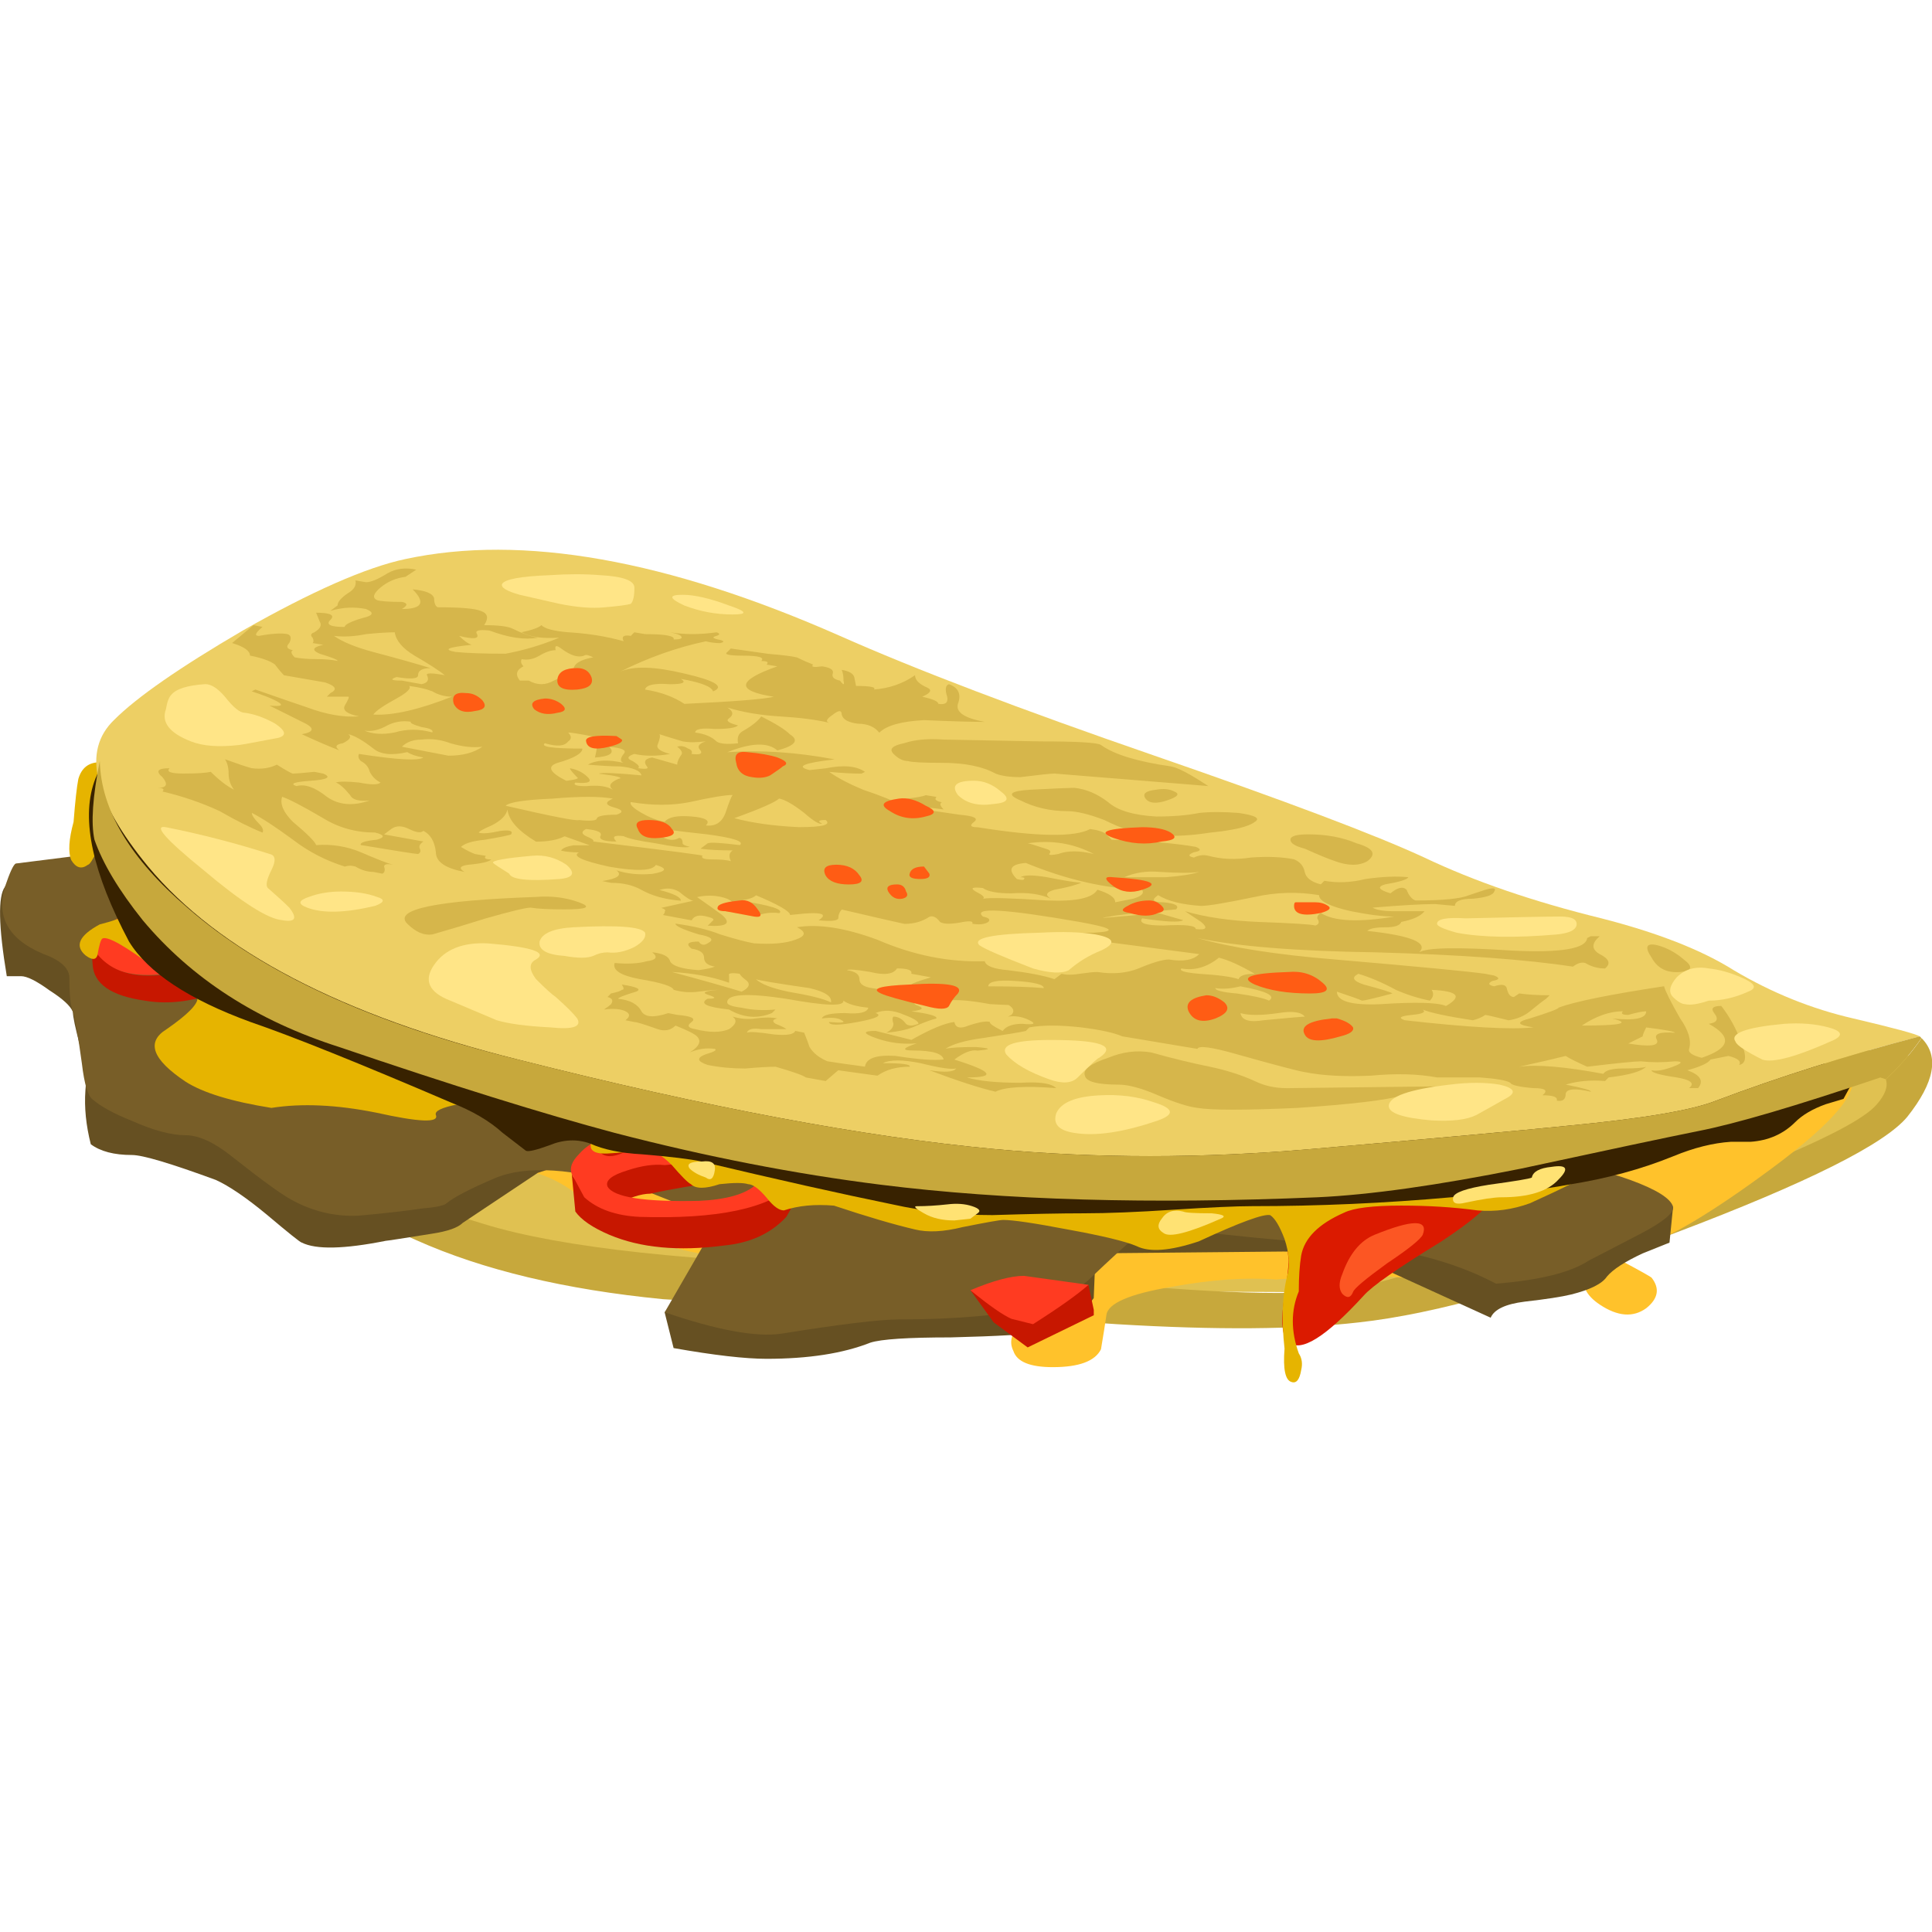<?xml version="1.0" encoding="UTF-8" standalone="no"?>
<!-- Generator: Adobe Illustrator 15.1.0, SVG Export Plug-In . SVG Version: 6.00 Build 0)  -->

<svg
   xmlns:dc="http://purl.org/dc/elements/1.1/"
   xmlns:cc="http://creativecommons.org/ns#"
   xmlns:rdf="http://www.w3.org/1999/02/22-rdf-syntax-ns#"
   xmlns:svg="http://www.w3.org/2000/svg"
   xmlns="http://www.w3.org/2000/svg"
   xmlns:xlink="http://www.w3.org/1999/xlink"
   xmlns:sodipodi="http://sodipodi.sourceforge.net/DTD/sodipodi-0.dtd"
   xmlns:inkscape="http://www.inkscape.org/namespaces/inkscape"
   version="1.1"
   id="flash0.ai"
   x="0px"
   y="0px"
   width="256"
   height="256"
   viewBox="0 0 256 256"
   xml:space="preserve"
   sodipodi:docname="quesadilla_spicy.svg"
   inkscape:version="0.92.4 (5da689c313, 2019-01-14)"><title
   id="title1368">Spicy Quesadilla</title><defs
   id="defs557" /><sodipodi:namedview
   pagecolor="#ffffff"
   bordercolor="#666666"
   borderopacity="1"
   objecttolerance="10"
   gridtolerance="10"
   guidetolerance="10"
   inkscape:pageopacity="0"
   inkscape:pageshadow="2"
   inkscape:window-width="1920"
   inkscape:window-height="1025"
   id="namedview555"
   showgrid="false"
   inkscape:zoom="1.0291131"
   inkscape:cx="34.485967"
   inkscape:cy="-25.273311"
   inkscape:window-x="-8"
   inkscape:window-y="-8"
   inkscape:window-maximized="1"
   inkscape:current-layer="flash0.ai"
   fit-margin-top="0"
   fit-margin-left="0"
   fit-margin-right="0"
   fit-margin-bottom="0" />
<symbol
   id="flash0.ai_x5F_3_x2F_Layer_8_copy_x2F__x3C_Path_x3E__x5F_49"
   viewBox="0 -14 49.371 14.036"
   transform="translate(-15.758,232.342)">
	<g
   id="Layer_1_2_">
		<path
   style="clip-rule:evenodd;fill:#382200;fill-rule:evenodd"
   d="m 46.05,0 c 3.5,-0.4 4.233,-2.517 2.2,-6.35 -0.533,-0.867 -1.667,-1.617 -3.4,-2.25 -1.167,-0.4 -3.033,-1.15 -5.6,-2.25 -0.6,-0.233 -1.083,-0.517 -1.45,-0.85 l -0.65,-0.5 c -0.066,-0.033 -0.283,0.017 -0.65,0.15 -0.4,0.167 -0.783,0.183 -1.15,0.05 -0.367,-0.167 -0.85,-0.267 -1.45,-0.3 -0.8,-0.067 -1.35,-0.133 -1.65,-0.2 -2.1,-0.5 -3.883,-0.9 -5.35,-1.2 -0.9,-0.2 -1.833,-0.3 -2.8,-0.3 -1.067,0.033 -1.917,0.05 -2.55,0.05 -0.667,0 -1.5,0.034 -2.5,0.1 -1.033,0.067 -1.767,0.1 -2.2,0.1 -1.867,0 -3.733,0.083 -5.6,0.25 -1.5,0.1 -2.583,0.217 -3.25,0.35 -1.067,0.167 -2.05,0.433 -2.95,0.8 -0.566,0.233 -1.1,0.367 -1.6,0.4 H 2.9 c -0.5,0.034 -0.917,0.217 -1.25,0.55 -0.2,0.2 -0.483,0.367 -0.85,0.5 L 0.3,-10.75 0,-10.2 c 2.333,1.2 3.7,1.933 4.1,2.2 0.7,0.367 7.083,1.817 19.15,4.35 12.867,2.7 20.467,3.917 22.8,3.65 z"
   id="path2"
   inkscape:connector-curvature="0" />
	</g>
</symbol>






<g
   id="g552"
   transform="matrix(6.317,0,0,6.317,-99.535,33.722)">
	<path
   style="clip-rule:evenodd;fill:#e0c151;fill-rule:evenodd"
   d="m 18.938,12.013 c -0.575,0.425 -0.95,0.988 -1.125,1.688 -0.075,0.35 -0.101,0.65 -0.075,0.9 0.149,1.075 0.4,1.85 0.75,2.324 0.25,0.351 0.674,0.738 1.274,1.163 0.625,0.45 1.263,0.812 1.913,1.087 0.625,0.275 1.775,0.676 3.45,1.2 1.625,0.525 2.825,0.888 3.6,1.088 0.601,0.149 2.563,0.237 5.888,0.263 5,0.024 7.663,0.037 7.987,0.037 1.875,0.05 3.338,-0.05 4.388,-0.3 0.55,-0.125 1.112,-0.362 1.688,-0.713 0.125,-0.075 1.188,-0.463 3.188,-1.162 1.851,-0.625 2.938,-1.088 3.263,-1.388 0.35,-0.3 0.563,-0.625 0.638,-0.975 l 0.037,-0.413 -15.037,-2.1 c -3.4,-0.625 -6.862,-1.2 -10.388,-1.726 -7.052,-1.073 -10.864,-1.399 -11.439,-0.973 z"
   id="path422"
   inkscape:connector-curvature="0" />
	<path
   style="clip-rule:evenodd;fill:#c7a83c;fill-rule:evenodd"
   d="m 19.725,17.601 c -0.75,-0.55 -1.313,-1.213 -1.688,-1.988 l -0.299,-1.012 c -0.125,1.075 0.1,1.975 0.674,2.699 0.4,0.475 1.113,0.988 2.138,1.538 0.65,0.35 1.962,0.962 3.938,1.837 1.4,0.626 3.125,1.038 5.174,1.238 0.726,0.05 2.325,0.112 4.801,0.188 2,0.149 3.574,0.262 4.725,0.337 2.075,0.125 3.763,0.112 5.063,-0.037 1.625,-0.176 3.838,-0.801 6.638,-1.875 2.774,-1.05 4.399,-1.863 4.875,-2.438 0.575,-0.725 0.675,-1.275 0.3,-1.65 -0.225,0.325 -0.475,0.613 -0.75,0.862 0.05,0.15 -0.013,0.325 -0.188,0.525 -0.25,0.3 -1.088,0.737 -2.513,1.313 -0.6,0.325 -1.875,0.75 -3.825,1.275 -2.675,0.75 -4.063,1.138 -4.162,1.162 -0.775,0.25 -2.375,0.274 -4.8,0.075 -3.45,-0.275 -5.313,-0.413 -5.588,-0.413 -3.925,-0.1 -6.7,-0.399 -8.325,-0.899 -2.75,-0.825 -4.812,-1.738 -6.188,-2.737 z"
   id="path424"
   inkscape:connector-curvature="0" />
	<path
   style="clip-rule:evenodd;fill:#ffc22b;fill-rule:evenodd"
   d="m 17.512,11.938 c -0.175,0.275 -0.149,0.563 0.076,0.862 0.158,0.199 0.939,0.274 2.344,0.226 -0.248,0.132 -0.516,0.282 -0.807,0.45 -0.075,0.024 -0.4,0.074 -0.975,0.149 -0.2,0.025 -0.375,0.15 -0.525,0.375 -0.15,0.226 -0.15,0.388 0,0.487 0.325,0.175 0.663,0.363 1.012,0.563 0.3,0.175 0.563,0.4 0.788,0.676 0.175,0.2 0.45,0.387 0.825,0.563 0.476,0.225 0.737,0.362 0.787,0.412 0.05,0.125 0.15,0.3 0.301,0.525 0.15,0.275 0.162,0.449 0.037,0.524 -0.101,0.075 -0.101,0.15 0,0.226 0.125,0.1 0.362,0.162 0.713,0.188 0.375,0 0.625,0.062 0.75,0.188 0.124,0.125 0.1,0.174 -0.076,0.149 -0.425,-0.075 -0.75,-0.112 -0.975,-0.112 -0.7,0.075 -0.687,0.375 0.038,0.9 0.3,0.225 0.613,0.275 0.938,0.149 0.3,-0.1 0.463,-0.25 0.488,-0.45 0.025,-0.125 0.212,-0.162 0.563,-0.112 0.625,0.075 1,0.112 1.125,0.112 0.649,0 1.362,0.1 2.137,0.301 0.3,0.1 0.588,0.262 0.863,0.487 0.4,0.3 0.825,0.563 1.275,0.787 0.575,0.275 1.175,0.426 1.8,0.45 0.7,-0.024 1.262,-0.037 1.688,-0.037 1.125,0 1.875,0.237 2.25,0.712 0.175,0.226 0.4,0.275 0.675,0.15 0.35,-0.176 0.625,-0.275 0.825,-0.3 0.274,-0.025 0.513,0.074 0.712,0.3 0.2,0.225 0.213,0.412 0.038,0.563 -0.226,0.199 -0.288,0.4 -0.188,0.6 0.075,0.226 0.35,0.338 0.825,0.338 0.55,0 0.887,-0.125 1.012,-0.375 0.051,-0.3 0.088,-0.537 0.113,-0.713 0.024,-0.25 0.487,-0.45 1.387,-0.6 0.825,-0.15 1.551,-0.2 2.176,-0.15 1.125,-0.1 2.012,-0.112 2.662,-0.037 0.375,0.05 1.025,0.199 1.95,0.45 0.425,0.124 0.638,-0.013 0.638,-0.413 0.024,-0.075 0.149,-0.149 0.375,-0.225 0.274,-0.1 0.537,-0.15 0.787,-0.15 0.15,0 0.175,0.075 0.075,0.226 -0.101,0.249 0,0.475 0.3,0.675 0.375,0.25 0.7,0.275 0.975,0.075 0.25,-0.2 0.288,-0.413 0.113,-0.638 -0.025,-0.025 -0.226,-0.138 -0.601,-0.338 -0.125,-0.075 -0.013,-0.175 0.338,-0.3 0.6,-0.175 1.524,-0.726 2.774,-1.65 1.351,-1 1.9,-1.674 1.65,-2.024 l -0.675,0.037 C 53.513,16.914 47.776,15.876 36.675,14.077 25.7,12.3 19.774,11.413 18.9,11.413 c -0.725,0 -1.188,0.174 -1.388,0.525 z"
   id="path426"
   inkscape:connector-curvature="0" />
	<path
   style="clip-rule:evenodd;fill:#665022;fill-rule:evenodd"
   d="m 16.087,13 -0.226,0.263 c -0.149,0.2 -0.137,0.825 0.038,1.875 h 0.299 c 0.125,0 0.325,0.1 0.6,0.3 0.275,0.175 0.438,0.325 0.488,0.45 0,0.1 0.05,0.337 0.15,0.712 0.1,0.4 0.138,0.713 0.112,0.938 -0.025,0.351 0.012,0.726 0.113,1.125 0.2,0.15 0.488,0.226 0.863,0.226 0.225,0 0.812,0.175 1.762,0.524 0.274,0.125 0.625,0.363 1.05,0.713 0.475,0.4 0.724,0.6 0.75,0.6 0.299,0.15 0.887,0.138 1.762,-0.037 0.025,0 0.35,-0.05 0.975,-0.15 0.325,-0.05 0.538,-0.125 0.638,-0.225 l 1.575,-1.05 3.188,-1.05 1.2,2.175 -1.726,1.8 0.188,0.75 c 0.85,0.15 1.5,0.225 1.95,0.225 0.875,0 1.6,-0.111 2.175,-0.338 0.226,-0.074 0.788,-0.111 1.688,-0.111 1,-0.025 1.638,-0.063 1.913,-0.113 0.375,-0.074 0.662,-0.212 0.862,-0.412 l 0.225,-0.3 0.038,-0.938 3.938,-0.038 c 0.7,0 1.438,0.138 2.212,0.413 l 2.138,0.975 c 0.075,-0.175 0.313,-0.287 0.713,-0.337 0.45,-0.051 0.774,-0.101 0.975,-0.15 0.4,-0.1 0.65,-0.225 0.75,-0.375 0.125,-0.15 0.375,-0.313 0.75,-0.487 l 0.563,-0.226 0.075,-0.75 -2.138,0.375 C 47.587,19 46.6,18.087 45.75,17.612 45.225,17.312 40.125,16.45 30.449,15.025 25.6,14.325 20.813,13.65 16.087,13 Z"
   id="path428"
   inkscape:connector-curvature="0" />
	<path
   style="clip-rule:evenodd;fill:#785e28;fill-rule:evenodd"
   d="m 16.087,12.775 c -0.05,0.024 -0.125,0.188 -0.226,0.487 -0.2,0.675 0.113,1.162 0.938,1.462 0.275,0.125 0.413,0.275 0.413,0.45 0,0.35 0.025,0.587 0.075,0.713 0.05,0.175 0.113,0.538 0.188,1.087 0.05,0.425 0.125,0.676 0.225,0.75 0.175,0.15 0.451,0.301 0.826,0.45 0.45,0.2 0.825,0.3 1.125,0.3 0.275,0 0.6,0.15 0.975,0.45 0.6,0.475 1.012,0.775 1.237,0.9 0.451,0.25 0.925,0.362 1.425,0.337 0.55,-0.05 0.987,-0.1 1.313,-0.149 0.3,-0.025 0.476,-0.063 0.525,-0.112 0.15,-0.125 0.487,-0.301 1.012,-0.525 0.65,-0.275 1.638,-0.212 2.963,0.188 l 1.8,0.713 -0.226,0.224 -0.976,1.688 c 1.101,0.375 1.913,0.525 2.438,0.45 1.25,-0.2 2.076,-0.3 2.476,-0.3 1.175,0 2.175,-0.088 3,-0.263 0.274,-0.05 0.6,-0.237 0.975,-0.563 0.5,-0.476 0.8,-0.75 0.9,-0.825 0.274,-0.175 0.862,-0.225 1.763,-0.15 1.149,0.125 2.037,0.2 2.662,0.226 1.25,0.075 2.325,0.35 3.225,0.825 0.926,-0.075 1.575,-0.238 1.95,-0.488 0.05,-0.024 0.413,-0.212 1.088,-0.563 0.475,-0.25 0.7,-0.438 0.675,-0.563 -0.05,-0.174 -0.35,-0.362 -0.9,-0.563 -0.55,-0.2 -1.037,-0.287 -1.462,-0.262 -0.425,0.024 -5.513,-1.088 -15.263,-3.338 -9.725,-2.25 -14.938,-3.325 -15.637,-3.225 z"
   id="path430"
   inkscape:connector-curvature="0" />
	<path
   style="clip-rule:evenodd;fill:#db1a00;fill-rule:evenodd"
   d="m 44.287,17.563 c -0.274,0.25 -0.612,0.65 -1.012,1.2 -0.325,0.3 -0.5,0.713 -0.525,1.237 -0.025,0.3 -0.013,0.662 0.037,1.088 0,0.149 -0.037,0.463 -0.112,0.938 -0.05,0.425 -0.013,0.688 0.112,0.787 0.25,0.226 0.775,-0.1 1.575,-0.975 0.175,-0.2 0.713,-0.575 1.612,-1.125 0.726,-0.475 1.125,-0.838 1.2,-1.088 0.125,-0.375 0.101,-0.913 -0.075,-1.612 -0.225,-0.75 -0.537,-1.125 -0.938,-1.125 -0.773,-0.025 -1.398,0.2 -1.874,0.675 z"
   id="path432"
   inkscape:connector-curvature="0" />
	<path
   style="clip-rule:evenodd;fill:#c71700;fill-rule:evenodd"
   d="M 28.613,19.963 C 28.938,19.788 29.2,19.7 29.4,19.7 c 0.449,-0.1 0.975,-0.188 1.574,-0.263 0.375,-0.025 0.65,0.063 0.825,0.263 l 0.188,0.3 c 0.15,-0.524 0.212,-0.899 0.188,-1.125 -0.025,-0.149 -0.5,-0.287 -1.425,-0.412 -0.75,-0.125 -1.262,-0.188 -1.537,-0.188 -0.101,0 -0.288,0.075 -0.563,0.225 -0.275,0.125 -0.451,0.238 -0.525,0.338 -0.101,0.175 -0.087,0.425 0.037,0.75 0.05,0.125 0.2,0.249 0.451,0.375 z"
   id="path434"
   inkscape:connector-curvature="0" />
	<path
   style="clip-rule:evenodd;fill:#c71700;fill-rule:evenodd"
   d="m 27.75,19.288 0.075,0.787 c 0.125,0.175 0.363,0.338 0.712,0.487 0.65,0.275 1.45,0.351 2.4,0.226 0.55,-0.051 0.988,-0.25 1.313,-0.601 l 0.3,-0.524 v -0.676 l -0.412,0.525 c -0.425,0.35 -1.038,0.525 -1.838,0.525 -0.899,0 -1.6,-0.125 -2.1,-0.375 -0.25,-0.124 -0.4,-0.249 -0.45,-0.374 z"
   id="path436"
   inkscape:connector-curvature="0" />
	<path
   style="clip-rule:evenodd;fill:#c71700;fill-rule:evenodd"
   d="m 20.588,14.713 -0.525,0.225 c -0.425,0.125 -0.825,0.188 -1.2,0.188 -0.575,0 -0.976,-0.237 -1.201,-0.712 L 17.7,14.9 c 0.026,0.4 0.387,0.65 1.087,0.75 0.425,0.075 0.875,0.037 1.35,-0.112 l 0.601,-0.263 z"
   id="path438"
   inkscape:connector-curvature="0" />
	<path
   style="clip-rule:evenodd;fill:#ff3b21;fill-rule:evenodd"
   d="m 28.35,18.838 c -0.1,-0.1 0.05,-0.226 0.451,-0.375 0.425,-0.15 0.95,-0.175 1.575,-0.075 0.625,0.075 0.775,0.163 0.45,0.263 -0.325,0.075 -0.988,0.137 -1.987,0.188 -0.226,0.099 -0.389,0.099 -0.489,-10e-4 z m 0.15,0.712 c -0.05,-0.125 0.087,-0.237 0.412,-0.337 0.301,-0.1 0.563,-0.138 0.788,-0.112 l 0.787,-0.075 c 0.525,-0.125 0.9,-0.112 1.125,0.037 0.226,0.125 0.226,0.275 0,0.45 -0.225,0.2 -0.625,0.313 -1.2,0.338 -1.149,0.024 -1.787,-0.076 -1.912,-0.301 z m -0.75,-0.262 0.262,0.487 c 0.275,0.25 0.663,0.388 1.163,0.412 1.625,0.051 2.7,-0.175 3.225,-0.675 0.425,-0.375 0.337,-0.713 -0.263,-1.013 -0.601,-0.325 -1.425,-0.412 -2.476,-0.263 -0.9,0.1 -1.487,0.313 -1.762,0.638 -0.149,0.151 -0.199,0.289 -0.149,0.414 z"
   id="path440"
   inkscape:connector-curvature="0" />
	<path
   style="clip-rule:evenodd;fill:#ff3b21;fill-rule:evenodd"
   d="m 20.063,13.513 c -0.3,-0.125 -0.813,-0.037 -1.537,0.263 -0.7,0.325 -0.963,0.6 -0.788,0.825 0.2,0.275 0.462,0.437 0.788,0.487 0.425,0.075 1.062,-0.013 1.912,-0.263 0.825,-0.25 1.125,-0.487 0.9,-0.713 -0.076,-0.074 -0.501,-0.275 -1.275,-0.599 z"
   id="path442"
   inkscape:connector-curvature="0" />
	<path
   style="clip-rule:evenodd;fill:#ff3b21;fill-rule:evenodd"
   d="m 38.55,22.025 0.038,-0.413 -1.351,-0.188 c -0.274,0 -0.649,0.101 -1.125,0.301 0.425,0.475 0.713,0.725 0.862,0.75 0.301,0.1 0.513,0.124 0.638,0.074 z"
   id="path444"
   inkscape:connector-curvature="0" />
	<path
   style="clip-rule:evenodd;fill:#c71700;fill-rule:evenodd"
   d="M 37.313,22.925 38.7,22.25 v -0.112 l -0.112,-0.525 c -0.226,0.2 -0.613,0.476 -1.163,0.825 l -0.45,-0.112 C 36.8,22.251 36.513,22.052 36.113,21.726 L 36.6,22.4 Z"
   id="path446"
   inkscape:connector-curvature="0" />
	<path
   style="clip-rule:evenodd;fill:#e6b400;fill-rule:evenodd"
   d="m 45.15,19.95 c -0.601,0 -1,0.05 -1.2,0.149 -0.533,0.233 -0.834,0.534 -0.9,0.9 C 43.017,21.2 43,21.45 43,21.75 c -0.167,0.4 -0.167,0.833 0,1.3 0.066,0.101 0.083,0.217 0.05,0.351 -0.033,0.199 -0.1,0.283 -0.2,0.25 -0.133,-0.034 -0.183,-0.267 -0.149,-0.7 -0.066,-0.601 -0.05,-1.101 0.05,-1.5 0.066,-0.233 0.05,-0.5 -0.05,-0.8 -0.101,-0.267 -0.2,-0.434 -0.3,-0.5 -0.134,-0.034 -0.634,0.149 -1.5,0.55 -0.601,0.2 -1.034,0.233 -1.301,0.1 -0.233,-0.1 -0.716,-0.217 -1.449,-0.35 -0.7,-0.134 -1.15,-0.2 -1.351,-0.2 -0.066,0 -0.35,0.05 -0.85,0.15 -0.4,0.1 -0.733,0.116 -1,0.05 -0.434,-0.101 -1,-0.267 -1.7,-0.5 -0.4,-0.034 -0.75,0 -1.05,0.1 -0.1,0 -0.217,-0.083 -0.35,-0.25 -0.167,-0.2 -0.3,-0.3 -0.4,-0.3 -0.1,-0.033 -0.3,-0.033 -0.6,0 -0.3,0.1 -0.5,0.1 -0.6,0 -0.067,-0.033 -0.2,-0.167 -0.4,-0.4 -0.2,-0.2 -0.367,-0.3 -0.5,-0.3 -0.1,0 -0.35,0.017 -0.75,0.05 -0.333,0.033 -0.483,-0.033 -0.45,-0.2 0.033,-0.133 0.133,-0.267 0.3,-0.4 l 0.3,-0.25 -0.7,-0.15 c -0.533,-0.167 -0.9,-0.233 -1.1,-0.2 -1.434,0.1 -2.117,0.233 -2.05,0.4 0.067,0.167 -0.35,0.15 -1.25,-0.05 -0.833,-0.167 -1.566,-0.2 -2.2,-0.1 -0.833,-0.133 -1.434,-0.316 -1.8,-0.55 -0.7,-0.467 -0.833,-0.833 -0.4,-1.1 0.433,-0.3 0.65,-0.517 0.65,-0.65 0.033,-0.067 -0.017,-0.133 -0.15,-0.2 -0.2,-0.133 -0.433,-0.267 -0.7,-0.4 -0.667,-0.5 -1.05,-0.717 -1.15,-0.65 -0.033,0.033 -0.066,0.15 -0.1,0.35 -0.033,0.1 -0.117,0.1 -0.25,0 -0.233,-0.2 -0.133,-0.417 0.3,-0.65 0.267,-0.066 0.45,-0.133 0.55,-0.2 0.2,-0.067 0.283,-0.184 0.25,-0.35 -0.1,-0.467 -0.3,-0.817 -0.6,-1.05 -0.133,-0.067 -0.216,-0.05 -0.25,0.05 -0.1,0.2 -0.167,0.3 -0.2,0.3 -0.133,0.1 -0.25,0.067 -0.35,-0.1 -0.067,-0.167 -0.05,-0.434 0.05,-0.8 0.034,-0.433 0.067,-0.733 0.1,-0.9 0.067,-0.233 0.217,-0.35 0.45,-0.35 0.433,-0.066 10.717,2.583 30.85,7.95 0.3,0.033 0.45,0.167 0.45,0.4 -0.034,0.233 -0.184,0.4 -0.45,0.5 -0.2,0.1 -0.483,0.233 -0.851,0.4 -0.366,0.133 -0.733,0.183 -1.1,0.15 C 46.25,19.983 45.717,19.95 45.15,19.95 Z"
   id="path448"
   inkscape:connector-curvature="0" />
	
		<use
   xlink:href="#flash0.ai_x5F_3_x2F_Layer_8_copy_x2F__x3C_Path_x3E__x5F_49"
   width="49.371"
   height="14.036"
   y="-14"
   transform="matrix(-0.75,0,0,-0.75,42.832,183.906)"
   style="overflow:visible;opacity:0.379;enable-background:new"
   id="use450"
   x="0" />
	<path
   style="clip-rule:evenodd;fill:#edcf64;fill-rule:evenodd"
   d="m 18.863,12.838 c 1.474,1.775 4.062,3.125 7.762,4.05 3.95,1 7.275,1.625 9.975,1.875 2.15,0.2 4.375,0.2 6.676,0 2.6,-0.225 4.387,-0.388 5.362,-0.487 1.575,-0.15 2.612,-0.325 3.112,-0.525 1.325,-0.5 2.75,-0.95 4.275,-1.35 -0.075,-0.05 -0.538,-0.175 -1.388,-0.375 -0.875,-0.2 -1.713,-0.538 -2.513,-1.013 -0.675,-0.425 -1.6,-0.787 -2.775,-1.088 -1.425,-0.35 -2.662,-0.774 -3.712,-1.274 C 44.612,12.176 42.724,11.463 39.974,10.513 37.15,9.538 34.95,8.7 33.375,8 29.75,6.4 26.712,5.862 24.262,6.388 c -0.825,0.175 -1.962,0.675 -3.413,1.5 -1.325,0.775 -2.225,1.4 -2.699,1.875 -0.675,0.65 -0.438,1.675 0.713,3.075 z"
   id="path452"
   inkscape:connector-curvature="0" />
	<path
   style="clip-rule:evenodd;fill:#c7a83c;fill-rule:evenodd"
   d="m 19.688,13.7 c -1.2,-1.025 -1.813,-2.05 -1.838,-3.075 -0.15,0.75 -0.188,1.3 -0.112,1.65 0.175,0.5 0.512,1.063 1.012,1.688 1.024,1.225 2.4,2.112 4.125,2.662 2.351,0.8 4.275,1.4 5.775,1.8 1.925,0.5 3.787,0.863 5.587,1.088 2.601,0.325 5.65,0.412 9.15,0.263 1.1,-0.05 2.524,-0.25 4.274,-0.601 1.851,-0.399 3.088,-0.662 3.713,-0.787 0.775,-0.15 2.05,-0.525 3.825,-1.125 l 0.112,0.037 c 0.275,-0.25 0.525,-0.537 0.75,-0.862 L 56.025,16.4 c -1.525,0.4 -2.95,0.85 -4.275,1.35 -0.5,0.2 -1.537,0.375 -3.112,0.525 -0.976,0.1 -2.763,0.263 -5.362,0.487 -2.301,0.2 -4.525,0.2 -6.676,0 -2.699,-0.25 -6.024,-0.875 -9.975,-1.875 -3.05,-0.749 -5.363,-1.812 -6.937,-3.187 z"
   id="path454"
   inkscape:connector-curvature="0" />
	<path
   style="clip-rule:evenodd;fill:#ffe273;fill-rule:evenodd"
   d="m 48.3,19.138 c -0.25,0.025 -0.388,0.1 -0.412,0.225 -0.05,0.025 -0.351,0.075 -0.9,0.15 -0.475,0.075 -0.725,0.163 -0.75,0.263 -0.025,0.124 0.062,0.162 0.262,0.112 0.35,-0.075 0.6,-0.112 0.75,-0.112 0.575,0 0.975,-0.125 1.2,-0.375 0.225,-0.226 0.175,-0.314 -0.15,-0.263 z"
   id="path456"
   inkscape:connector-curvature="0" />
	<path
   style="clip-rule:evenodd;fill:#ffe273;fill-rule:evenodd"
   d="m 40.575,20.075 c -0.2,-0.05 -0.351,0 -0.45,0.15 -0.1,0.125 -0.088,0.225 0.037,0.3 0.125,0.1 0.525,0 1.2,-0.3 0.125,-0.051 0.063,-0.088 -0.188,-0.113 -0.349,0 -0.549,-0.012 -0.599,-0.037 z"
   id="path458"
   inkscape:connector-curvature="0" />
	<path
   style="clip-rule:evenodd;fill:#ffe273;fill-rule:evenodd"
   d="m 35.625,19.925 c -0.225,0.025 -0.438,0.038 -0.638,0.038 -0.075,0 -0.025,0.05 0.15,0.149 0.175,0.101 0.387,0.15 0.638,0.15 l 0.337,-0.037 0.15,-0.113 c 0.075,-0.05 0.037,-0.1 -0.112,-0.149 C 36,19.913 35.825,19.9 35.625,19.925 Z"
   id="path460"
   inkscape:connector-curvature="0" />
	<path
   style="clip-rule:evenodd;fill:#ffe273;fill-rule:evenodd"
   d="m 30.487,19.025 c -0.25,0 -0.337,0.05 -0.263,0.149 0.075,0.075 0.188,0.138 0.338,0.188 0.1,0.075 0.163,0.025 0.188,-0.149 0.025,-0.15 -0.062,-0.213 -0.263,-0.188 z"
   id="path462"
   inkscape:connector-curvature="0" />
	<path
   style="clip-rule:evenodd;fill:#fc5623;fill-rule:evenodd"
   d="m 44.588,20.563 c -0.301,0.125 -0.525,0.4 -0.676,0.825 -0.074,0.175 -0.074,0.313 0,0.412 0.101,0.101 0.176,0.088 0.226,-0.037 0.024,-0.075 0.263,-0.274 0.712,-0.6 0.45,-0.301 0.7,-0.501 0.75,-0.601 0.125,-0.324 -0.212,-0.324 -1.012,10e-4 z"
   id="path464"
   inkscape:connector-curvature="0" />
	<path
   style="clip-rule:evenodd;fill:#d6b64b;fill-rule:evenodd"
   d="m 42.563,15.913 c 0.3,-0.05 0.487,-0.025 0.563,0.074 -0.05,0 -0.338,0.025 -0.862,0.075 -0.3,0.05 -0.463,0 -0.487,-0.149 0.173,0.05 0.436,0.05 0.786,0 z m 7.349,0.637 0.301,-0.149 c 0,-0.025 0.024,-0.088 0.074,-0.188 0.4,0.05 0.601,0.087 0.601,0.112 -0.325,-0.025 -0.45,0.025 -0.375,0.15 0.05,0.125 -0.151,0.15 -0.601,0.075 z m 0,-0.6 c 0.176,-0.05 0.301,-0.075 0.375,-0.075 0,0.15 -0.237,0.2 -0.712,0.15 0.399,0.1 0.188,0.149 -0.638,0.149 0.3,-0.2 0.588,-0.3 0.862,-0.3 -0.049,0.051 -0.012,0.076 0.113,0.076 z M 41.25,15.388 c 0.15,0.025 0.325,0.013 0.525,-0.037 0.55,0.1 0.75,0.2 0.6,0.3 -0.1,-0.05 -0.325,-0.1 -0.675,-0.15 -0.3,-0.026 -0.45,-0.063 -0.45,-0.113 z m 3.112,-0.075 c -0.225,-0.075 -0.263,-0.149 -0.112,-0.225 0.25,0.075 0.513,0.188 0.787,0.337 0.226,0.1 0.463,0.175 0.713,0.226 0.075,-0.075 0.088,-0.15 0.037,-0.226 0.551,0.025 0.65,0.138 0.301,0.338 -0.176,-0.075 -0.638,-0.087 -1.388,-0.037 -0.601,0.024 -0.9,-0.063 -0.9,-0.263 0.3,0.1 0.476,0.163 0.525,0.188 0.05,0 0.263,-0.05 0.638,-0.15 -0.025,-0.026 -0.226,-0.088 -0.601,-0.188 z m -7.875,0.038 c 0,-0.1 0.188,-0.138 0.563,-0.113 0.4,0.025 0.601,0.075 0.601,0.15 -0.276,-0.025 -0.664,-0.037 -1.164,-0.037 z m 4.425,-0.263 c -0.3,-0.025 -0.425,-0.063 -0.375,-0.112 0.275,0.05 0.538,-0.025 0.788,-0.226 0.2,0.05 0.45,0.163 0.75,0.338 -0.2,0 -0.313,0.037 -0.338,0.112 -0.149,-0.05 -0.424,-0.087 -0.825,-0.112 z m -0.487,-1.351 c 0.075,-0.074 -0.013,-0.125 -0.263,-0.149 -0.225,0 -0.262,-0.05 -0.112,-0.15 0.2,0.125 0.5,0.2 0.9,0.226 0.149,0 0.524,-0.063 1.125,-0.188 0.45,-0.1 0.899,-0.113 1.35,-0.038 0,0.125 0.226,0.238 0.675,0.338 0.375,0.075 0.676,0.112 0.9,0.112 -0.75,0.125 -1.263,0.1 -1.537,-0.075 -0.051,0.025 -0.075,0.063 -0.075,0.112 0.05,0.075 0.037,0.125 -0.038,0.15 -0.1,-0.025 -0.5,-0.05 -1.199,-0.075 -0.601,-0.025 -1.113,-0.1 -1.538,-0.225 0.15,0.1 0.263,0.175 0.338,0.225 0.149,0.125 0.112,0.175 -0.112,0.15 0,-0.075 -0.226,-0.1 -0.676,-0.075 -0.375,0 -0.524,-0.05 -0.449,-0.15 0.5,0.075 0.787,0.088 0.862,0.038 l -0.525,-0.15 c -1.05,0.1 -1.388,0.125 -1.013,0.075 0.074,-0.025 0.537,-0.075 1.387,-0.151 z m -0.712,-0.412 c 0.05,0.075 -0.013,0.137 -0.188,0.188 l -0.375,0.075 c 0,-0.1 -0.125,-0.188 -0.375,-0.263 -0.101,0.175 -0.45,0.25 -1.051,0.225 -0.75,-0.05 -1.199,-0.062 -1.35,-0.037 0.05,-0.025 0,-0.075 -0.15,-0.15 -0.125,-0.074 -0.074,-0.1 0.15,-0.074 0.1,0.074 0.3,0.112 0.6,0.112 0.325,-0.025 0.601,0.012 0.825,0.112 -0.125,-0.075 -0.1,-0.137 0.075,-0.188 0.275,-0.05 0.463,-0.1 0.563,-0.15 -0.1,0 -0.338,-0.037 -0.713,-0.112 -0.3,-0.05 -0.487,-0.05 -0.563,0 0.075,0 0.101,0.013 0.075,0.038 0,0.024 -0.05,0.024 -0.149,0 -0.2,-0.201 -0.138,-0.313 0.188,-0.338 0.85,0.35 1.663,0.537 2.438,0.562 z m -0.375,-0.262 c 0.225,-0.1 0.475,-0.137 0.75,-0.112 0.399,0.025 0.675,0.025 0.824,0 -0.149,0.05 -0.387,0.087 -0.712,0.112 -0.2,0 -0.487,0 -0.862,0 z m -2.025,-0.712 c 0.5,-0.075 0.963,0 1.388,0.225 -0.3,-0.075 -0.55,-0.075 -0.75,0 -0.125,0.025 -0.188,0.025 -0.188,0 0.05,-0.05 0.024,-0.087 -0.075,-0.112 -0.225,-0.076 -0.35,-0.113 -0.375,-0.113 z m -10.95,-0.788 c 0.075,-0.075 0.4,-0.125 0.975,-0.149 0.575,-0.05 1,-0.05 1.275,0 -0.175,0.074 -0.163,0.137 0.038,0.188 0.175,0.05 0.188,0.1 0.037,0.149 -0.25,0 -0.388,0.025 -0.412,0.075 0,0.05 -0.125,0.063 -0.375,0.037 -0.05,0.025 -0.563,-0.075 -1.538,-0.3 z m 4.687,3.562 c -0.025,-0.05 0.05,-0.062 0.226,-0.037 0,0.025 0.05,0.075 0.149,0.149 0.075,0.075 0.038,0.15 -0.112,0.226 -0.325,-0.1 -0.813,-0.238 -1.463,-0.413 0.45,0.025 0.85,0.1 1.2,0.226 z m 1.237,0.338 C 31.937,15.388 31.712,15.3 31.612,15.2 c 0.05,0.025 0.425,0.087 1.125,0.188 0.325,0.075 0.475,0.175 0.45,0.3 -0.15,-0.076 -0.45,-0.15 -0.9,-0.225 z m 0.788,-3.601 c 0.125,0.1 -0.063,0.15 -0.563,0.15 -0.525,-0.025 -0.976,-0.087 -1.351,-0.188 0.55,-0.2 0.863,-0.338 0.938,-0.412 0.125,0.024 0.301,0.125 0.525,0.3 0.2,0.175 0.325,0.25 0.375,0.225 -0.099,-0.049 -0.074,-0.075 0.076,-0.075 z m -1.95,0.638 c -0.075,0.05 -0.087,0.125 -0.037,0.226 -0.075,-0.025 -0.213,-0.038 -0.413,-0.038 -0.149,0 -0.212,-0.025 -0.188,-0.075 0.125,0 -0.638,-0.1 -2.288,-0.3 0.026,-0.025 -0.025,-0.062 -0.149,-0.112 -0.1,-0.05 -0.1,-0.1 0,-0.15 0.25,0.025 0.349,0.075 0.299,0.15 -0.024,0.075 0.088,0.112 0.338,0.112 -0.101,-0.1 -0.05,-0.137 0.15,-0.112 0.1,0.05 0.325,0.1 0.675,0.15 0.375,0.074 0.612,0.1 0.712,0.074 -0.1,-0.024 -0.149,-0.05 -0.149,-0.074 0,-0.075 -0.025,-0.113 -0.075,-0.113 -0.175,0.1 -0.388,0.013 -0.638,-0.262 0.1,0.05 0.513,0.112 1.237,0.188 0.55,0.074 0.775,0.149 0.676,0.225 -0.4,-0.05 -0.625,-0.063 -0.676,-0.037 l -0.149,0.112 c 0.175,0.024 0.4,0.036 0.675,0.036 z m -0.562,-0.524 c 0.1,-0.1 0,-0.163 -0.3,-0.188 -0.3,-0.025 -0.487,0.012 -0.563,0.112 -0.15,-0.025 -0.313,-0.088 -0.487,-0.188 -0.175,-0.1 -0.251,-0.175 -0.225,-0.226 0.45,0.075 0.862,0.075 1.237,0 0.45,-0.1 0.75,-0.149 0.9,-0.149 -0.025,0.025 -0.075,0.149 -0.15,0.375 C 30.9,11.913 30.763,12 30.563,11.976 Z m -1.725,-1.5 c -0.076,0.1 -0.076,0.162 0,0.188 -0.325,-0.075 -0.575,-0.063 -0.75,0.037 0.299,0.025 0.525,0.037 0.674,0.037 0.275,0.025 0.425,0.088 0.451,0.188 -0.525,-0.05 -0.826,-0.062 -0.9,-0.037 0.4,0.05 0.538,0.087 0.412,0.112 -0.175,0.075 -0.212,0.15 -0.112,0.226 -0.125,-0.075 -0.313,-0.1 -0.563,-0.075 -0.2,0 -0.275,-0.025 -0.226,-0.075 0.275,0.025 0.363,-0.013 0.263,-0.112 -0.101,-0.1 -0.225,-0.163 -0.375,-0.188 0,0.025 0.05,0.087 0.15,0.188 0.05,0.025 -0.026,0.05 -0.226,0.075 -0.349,-0.175 -0.413,-0.301 -0.188,-0.375 0.35,-0.1 0.525,-0.201 0.525,-0.301 -0.625,0 -0.888,-0.037 -0.787,-0.112 0.25,0.075 0.412,0.063 0.488,-0.037 0.075,-0.05 0.075,-0.112 0,-0.188 0.1,0 0.437,0.062 1.012,0.188 -0.25,0.025 -0.388,0.062 -0.412,0.112 0,0.05 -0.013,0.125 -0.038,0.225 0.325,-0.024 0.425,-0.1 0.299,-0.225 0.278,0.023 0.377,0.073 0.303,0.149 z m 0.487,0.261 c 0.05,0.05 -0.013,0.063 -0.188,0.038 0.05,-0.025 0.012,-0.075 -0.112,-0.15 -0.125,-0.05 -0.113,-0.1 0.037,-0.149 0.225,0.05 0.475,0.05 0.75,0 -0.2,-0.05 -0.288,-0.113 -0.263,-0.188 0.05,-0.125 0.063,-0.201 0.038,-0.226 0.074,0.025 0.237,0.075 0.487,0.15 0.125,0.025 0.287,0.025 0.487,0 -0.15,0.05 -0.188,0.112 -0.112,0.188 0.05,0.075 -0.013,0.1 -0.188,0.075 0.025,-0.05 0,-0.088 -0.075,-0.113 -0.075,-0.05 -0.15,-0.062 -0.225,-0.037 0.1,0.075 0.125,0.137 0.074,0.188 -0.05,0.075 -0.074,0.137 -0.074,0.188 l -0.525,-0.15 c -0.149,0.024 -0.186,0.087 -0.111,0.186 z M 27.412,8.3 c -0.024,-0.1 0.013,-0.112 0.113,-0.037 0.2,0.15 0.362,0.2 0.487,0.15 C 28.038,8.388 28.1,8.4 28.2,8.45 27.925,8.5 27.787,8.587 27.787,8.713 c -0.024,0.125 -0.087,0.2 -0.188,0.225 0,-0.075 -0.074,-0.075 -0.225,0 -0.175,0.1 -0.35,0.1 -0.525,0 h -0.188 c -0.1,-0.125 -0.074,-0.225 0.076,-0.3 -0.05,-0.05 -0.063,-0.1 -0.038,-0.15 0.125,0.025 0.25,0 0.375,-0.074 C 27.2,8.338 27.313,8.3 27.412,8.3 Z m -2.587,1.725 c -0.275,-0.075 -0.537,-0.075 -0.788,0 -0.25,0.05 -0.462,0.037 -0.637,-0.038 0.15,0.025 0.312,-0.012 0.487,-0.112 0.15,-0.075 0.313,-0.1 0.488,-0.075 -0.025,0.025 0.05,0.063 0.225,0.113 0.175,0.025 0.251,0.062 0.225,0.112 z m 1.05,0.3 c -0.175,0.125 -0.412,0.188 -0.713,0.188 l -0.975,-0.188 c 0.101,-0.1 0.237,-0.15 0.412,-0.15 0.2,-0.024 0.4,0 0.6,0.075 0.251,0.075 0.476,0.1 0.676,0.075 z m -1.8,-1.012 C 24.3,9.188 24.388,9.1 24.338,9.05 c 0.2,0.025 0.362,0.063 0.487,0.113 0.125,0.074 0.263,0.112 0.413,0.112 -0.7,0.275 -1.25,0.4 -1.65,0.375 0.05,-0.075 0.212,-0.187 0.487,-0.337 z M 22.762,8 c 0.2,0.025 0.425,0.013 0.675,-0.037 0.25,-0.025 0.45,-0.038 0.6,-0.038 0.026,0.175 0.163,0.338 0.413,0.488 0.3,0.174 0.513,0.312 0.638,0.412 -0.275,-0.05 -0.4,-0.05 -0.375,0 0.05,0.1 0.012,0.163 -0.113,0.188 L 24.188,8.938 c -0.225,0 -0.262,-0.025 -0.113,-0.075 0.3,0.05 0.451,0.038 0.451,-0.037 0,-0.1 0.087,-0.15 0.262,-0.15 C 24.463,8.576 24.063,8.464 23.589,8.339 23.213,8.238 22.938,8.125 22.762,8 Z M 21.938,8.45 C 21.863,8.375 21.851,8.325 21.9,8.3 21.775,8.276 21.75,8.226 21.824,8.151 21.874,8.051 21.862,7.988 21.786,7.963 21.663,7.938 21.462,7.95 21.188,8 21.087,8 21.113,7.938 21.263,7.812 L 21.075,7.775 20.625,8.15 C 20.875,8.226 21,8.313 21,8.413 c 0.25,0.05 0.425,0.112 0.525,0.188 0.074,0.1 0.138,0.174 0.188,0.225 0.425,0.075 0.712,0.125 0.862,0.15 0.225,0.074 0.263,0.149 0.113,0.224 l -0.075,0.075 h 0.45 c 0.025,0 0,0.062 -0.075,0.188 -0.05,0.1 0.05,0.175 0.299,0.225 C 22.962,9.712 22.601,9.65 22.2,9.5 21.975,9.425 21.613,9.3 21.113,9.125 l -0.076,0.038 c 0.225,0.074 0.388,0.137 0.488,0.188 0.2,0.1 0.162,0.137 -0.113,0.112 L 22.088,9.8 c 0.274,0.125 0.274,0.213 0,0.263 0.325,0.15 0.587,0.263 0.787,0.338 -0.101,-0.075 -0.075,-0.125 0.075,-0.15 0.15,-0.075 0.188,-0.137 0.113,-0.188 0.125,0.025 0.3,0.125 0.525,0.3 0.15,0.125 0.387,0.15 0.712,0.075 0.075,0.05 0.188,0.088 0.337,0.112 -0.1,0.075 -0.55,0.05 -1.35,-0.074 -0.024,0.05 -0.012,0.1 0.038,0.149 0.1,0.05 0.163,0.125 0.188,0.226 0.05,0.1 0.125,0.174 0.226,0.225 -0.05,0.05 -0.2,0.05 -0.451,0 -0.25,-0.025 -0.412,-0.025 -0.487,0 0.075,0.025 0.175,0.112 0.299,0.263 0.05,0.1 0.188,0.137 0.413,0.112 -0.349,0.125 -0.65,0.1 -0.899,-0.075 -0.25,-0.2 -0.463,-0.275 -0.638,-0.225 -0.15,-0.05 -0.05,-0.088 0.301,-0.112 0.35,-0.025 0.437,-0.075 0.262,-0.15 l -0.188,-0.037 c -0.25,0.024 -0.399,0.037 -0.449,0.037 -0.025,0 -0.138,-0.063 -0.338,-0.188 -0.15,0.075 -0.325,0.1 -0.525,0.075 -0.1,-0.025 -0.287,-0.088 -0.563,-0.188 0.05,0.075 0.076,0.175 0.076,0.3 0,0.125 0.038,0.238 0.112,0.338 -0.15,-0.075 -0.312,-0.201 -0.487,-0.375 -0.1,0.024 -0.288,0.037 -0.563,0.037 -0.275,0 -0.375,-0.037 -0.3,-0.112 -0.25,0 -0.3,0.062 -0.15,0.188 0.123,0.146 0.092,0.222 -0.094,0.225 0.111,10e-4 0.143,0.027 0.094,0.075 0.425,0.1 0.826,0.238 1.201,0.412 0.349,0.201 0.65,0.351 0.899,0.45 0.026,-0.05 0,-0.112 -0.075,-0.188 -0.101,-0.1 -0.15,-0.175 -0.15,-0.225 0.2,0.1 0.488,0.287 0.863,0.563 0.325,0.25 0.687,0.437 1.087,0.563 0.075,-0.025 0.149,-0.025 0.225,0 0.124,0.075 0.25,0.112 0.375,0.112 l 0.188,0.037 c 0.05,-0.024 0.062,-0.074 0.037,-0.149 0,-0.05 0.063,-0.063 0.188,-0.038 -0.101,-0.024 -0.325,-0.112 -0.675,-0.262 -0.299,-0.125 -0.612,-0.175 -0.938,-0.15 C 22.362,12.313 22.2,12.15 21.9,11.9 c -0.2,-0.2 -0.275,-0.375 -0.225,-0.525 0.149,0.05 0.437,0.2 0.862,0.45 0.325,0.2 0.688,0.3 1.088,0.3 0.2,0.05 0.212,0.1 0.037,0.15 -0.25,0.025 -0.362,0.062 -0.337,0.112 0.75,0.125 1.151,0.188 1.201,0.188 0.05,-0.025 0.062,-0.063 0.037,-0.112 -0.025,-0.05 0,-0.1 0.075,-0.15 l -0.825,-0.149 0.15,-0.113 c 0.1,-0.074 0.225,-0.074 0.375,0 0.15,0.075 0.25,0.088 0.299,0.038 0.15,0.075 0.238,0.225 0.263,0.45 0,0.2 0.2,0.337 0.6,0.412 -0.125,-0.075 -0.101,-0.125 0.075,-0.15 0.275,-0.024 0.438,-0.062 0.488,-0.112 -0.125,0 -0.163,-0.025 -0.113,-0.075 l -0.225,-0.037 c -0.074,-0.025 -0.175,-0.075 -0.299,-0.15 0.075,-0.074 0.237,-0.125 0.487,-0.149 0.301,-0.05 0.488,-0.088 0.563,-0.112 0.05,-0.075 -0.024,-0.1 -0.225,-0.075 -0.225,0.05 -0.375,0.062 -0.45,0.037 0,-0.025 0.087,-0.075 0.262,-0.149 0.2,-0.1 0.313,-0.213 0.338,-0.338 0.024,0.225 0.225,0.45 0.6,0.675 0.25,0 0.45,-0.037 0.6,-0.112 l 0.525,0.188 h -0.338 c -0.15,0.025 -0.237,0.063 -0.262,0.112 0.092,0.023 0.217,0.036 0.375,0.038 -0.15,0.074 0.062,0.174 0.637,0.3 0.575,0.1 0.9,0.087 0.976,-0.038 0.25,0.075 0.225,0.138 -0.075,0.188 -0.274,0.025 -0.525,0 -0.75,-0.074 0.125,0.1 0.025,0.174 -0.3,0.225 l 0.188,0.037 c 0.25,0 0.463,0.05 0.638,0.15 0.225,0.125 0.5,0.2 0.824,0.225 0,-0.074 -0.149,-0.149 -0.449,-0.225 0.149,-0.05 0.287,-0.037 0.412,0.037 0.15,0.125 0.25,0.188 0.3,0.188 l -0.675,0.15 c 0.075,0.025 0.1,0.05 0.075,0.075 0,0.025 -0.013,0.05 -0.038,0.075 l 0.601,0.112 c 0.05,-0.1 0.163,-0.125 0.337,-0.075 0.1,0.025 0.138,0.05 0.113,0.075 -0.025,0.025 -0.063,0.062 -0.113,0.112 0.4,0.025 0.5,-0.05 0.301,-0.225 -0.1,-0.075 -0.275,-0.201 -0.525,-0.375 0.225,-0.05 0.438,-0.038 0.638,0.037 0.2,0.1 0.188,0.188 -0.038,0.263 0.425,0 0.625,0.037 0.601,0.112 0.175,-0.075 0.35,-0.1 0.524,-0.075 0.1,-0.075 -0.174,-0.163 -0.824,-0.263 0.174,-0.024 0.287,-0.062 0.337,-0.112 0.475,0.2 0.713,0.338 0.713,0.413 0.225,-0.025 0.387,-0.038 0.487,-0.038 0.225,0 0.263,0.05 0.112,0.15 0.25,0.025 0.388,0.012 0.413,-0.038 0,-0.074 0.024,-0.137 0.074,-0.188 0.75,0.175 1.188,0.275 1.313,0.301 0.201,0 0.375,-0.05 0.525,-0.15 0.072,-0.028 0.147,0.009 0.222,0.109 0.075,0.05 0.238,0.05 0.488,0 0.149,-0.025 0.212,-0.012 0.188,0.038 0.149,0.025 0.261,0.012 0.336,-0.038 0.05,-0.05 0.013,-0.087 -0.112,-0.112 -0.225,-0.2 0.45,-0.163 2.025,0.112 0.699,0.125 0.8,0.2 0.3,0.226 -0.525,0 -0.55,0.05 -0.075,0.149 l 2.287,0.3 c -0.125,0.125 -0.337,0.163 -0.637,0.113 -0.125,0 -0.338,0.062 -0.638,0.188 -0.25,0.1 -0.538,0.125 -0.862,0.074 -0.075,0 -0.2,0.013 -0.375,0.038 -0.15,0.025 -0.275,0.025 -0.375,0 l -0.15,0.112 c -0.225,-0.075 -0.55,-0.137 -0.975,-0.188 -0.301,-0.025 -0.463,-0.087 -0.488,-0.188 -0.75,0.025 -1.5,-0.125 -2.25,-0.45 -0.675,-0.25 -1.237,-0.337 -1.688,-0.263 0.201,0.1 0.188,0.188 -0.037,0.263 -0.2,0.075 -0.487,0.1 -0.862,0.075 -0.15,-0.025 -0.388,-0.087 -0.713,-0.188 -0.25,-0.1 -0.563,-0.175 -0.938,-0.225 0,0.05 0.163,0.125 0.487,0.225 0.275,0.05 0.338,0.112 0.188,0.188 -0.074,0.05 -0.137,0.037 -0.188,-0.037 -0.225,0 -0.275,0.05 -0.149,0.149 0.175,0.025 0.263,0.088 0.263,0.188 0,0.1 0.074,0.163 0.225,0.188 -0.05,0.025 -0.163,0.05 -0.338,0.075 -0.35,-0.025 -0.549,-0.087 -0.6,-0.188 -0.025,-0.1 -0.15,-0.163 -0.375,-0.188 0.125,0.1 0.087,0.163 -0.112,0.188 -0.176,0.05 -0.4,0.063 -0.675,0.037 -0.05,0.15 0.124,0.263 0.525,0.338 0.45,0.075 0.688,0.15 0.712,0.225 0.175,0.05 0.35,0.063 0.524,0.038 0.201,-0.025 0.338,-0.038 0.413,-0.038 -0.3,0.025 -0.363,0.063 -0.188,0.113 0.149,0.05 0.137,0.074 -0.038,0.074 -0.174,0.1 -0.024,0.175 0.45,0.226 0.3,0.175 0.601,0.2 0.9,0.075 l 0.075,-0.075 c -0.25,0.025 -0.488,0.012 -0.713,-0.038 -0.2,-0.024 -0.3,-0.062 -0.3,-0.112 0,-0.175 0.412,-0.2 1.237,-0.075 0.825,0.15 1.225,0.163 1.2,0.038 0.1,0.075 0.275,0.125 0.524,0.149 -0.024,0.1 -0.188,0.138 -0.487,0.113 -0.3,0 -0.462,0.037 -0.487,0.112 0.2,-0.025 0.338,-0.013 0.412,0.037 0.1,0.05 0.013,0.063 -0.262,0.038 0,0.074 0.2,0.074 0.6,0 0.4,-0.075 0.525,-0.138 0.375,-0.188 0.175,-0.075 0.375,-0.063 0.6,0.037 0.201,0.075 0.301,0.137 0.301,0.188 -0.125,0.05 -0.213,0.05 -0.263,0 -0.075,-0.1 -0.163,-0.15 -0.263,-0.15 -0.025,0.025 -0.025,0.075 0,0.15 0,0.075 -0.05,0.137 -0.15,0.188 0.275,-0.025 0.488,-0.075 0.638,-0.15 0.175,-0.074 0.313,-0.125 0.413,-0.149 0.024,-0.05 -0.15,-0.1 -0.525,-0.15 0.225,-0.025 0.275,-0.062 0.15,-0.112 -0.15,-0.05 -0.1,-0.087 0.149,-0.112 L 34.76,15.576 c 0.025,-0.05 -0.212,-0.112 -0.713,-0.188 -0.175,-0.025 -0.263,-0.087 -0.263,-0.188 0,-0.101 -0.087,-0.163 -0.262,-0.188 0.024,-0.025 0.188,-0.013 0.487,0.037 0.3,0.075 0.487,0.05 0.563,-0.074 0.225,0 0.325,0.037 0.3,0.112 l 0.412,0.075 c -0.25,0.074 -0.387,0.125 -0.412,0.149 0.325,0.075 0.525,0.112 0.6,0.112 0.125,0.05 0.175,0.125 0.15,0.226 0.2,-0.025 0.5,0 0.9,0.075 0.172,0.01 0.304,0.016 0.394,0.019 0.106,0.069 0.125,0.138 0.056,0.206 L 36.9,15.987 c 0.149,-0.024 0.3,0 0.449,0.075 0.15,0.075 0.101,0.1 -0.149,0.075 -0.2,0 -0.338,0.05 -0.413,0.15 -0.199,-0.1 -0.287,-0.163 -0.262,-0.188 -0.075,-0.025 -0.226,0 -0.45,0.074 -0.175,0.075 -0.275,0.05 -0.3,-0.074 -0.201,0.024 -0.5,0.149 -0.9,0.375 l -0.75,-0.188 c -0.275,0 -0.275,0.05 0,0.149 0.275,0.1 0.563,0.138 0.862,0.112 -0.3,0.1 -0.325,0.15 -0.075,0.15 0.4,0 0.613,0.063 0.638,0.188 -0.2,0.025 -0.538,0 -1.013,-0.075 -0.399,-0.025 -0.612,0.05 -0.637,0.226 -0.375,-0.05 -0.638,-0.088 -0.788,-0.113 -0.175,-0.074 -0.3,-0.174 -0.375,-0.3 -0.025,-0.075 -0.062,-0.175 -0.112,-0.3 l -0.188,-0.037 c -0.025,0.074 -0.175,0.1 -0.45,0.074 -0.325,-0.05 -0.512,-0.062 -0.563,-0.037 0.025,-0.075 0.125,-0.1 0.3,-0.075 0.301,0 0.475,0 0.525,0 -0.025,-0.025 -0.1,-0.062 -0.225,-0.112 -0.075,-0.05 -0.063,-0.087 0.037,-0.112 -0.125,-0.025 -0.275,-0.025 -0.45,0 -0.149,0.025 -0.313,0.012 -0.487,-0.038 0.1,0.075 0.075,0.163 -0.075,0.263 -0.175,0.075 -0.412,0.075 -0.712,0 -0.15,-0.025 -0.175,-0.075 -0.075,-0.149 0.1,-0.075 0,-0.125 -0.3,-0.15 l -0.188,-0.037 c -0.301,0.1 -0.488,0.087 -0.563,-0.038 -0.076,-0.149 -0.237,-0.237 -0.488,-0.263 0,-0.024 0.125,-0.074 0.375,-0.149 0.125,-0.05 0.025,-0.1 -0.299,-0.15 0.05,0.075 0.05,0.112 0,0.112 -0.026,0.025 -0.1,0.05 -0.226,0.075 L 28.5,15.575 c 0.101,0.025 0.125,0.075 0.075,0.15 -0.025,0.024 -0.075,0.062 -0.149,0.112 0.2,-0.025 0.349,-0.013 0.45,0.037 0.101,0.05 0.101,0.112 0,0.188 l 0.188,0.038 c 0.05,0 0.212,0.05 0.487,0.149 0.15,0.05 0.275,0.025 0.375,-0.075 0.25,0.1 0.4,0.175 0.45,0.226 0.1,0.1 0.05,0.212 -0.15,0.337 0.175,-0.074 0.351,-0.1 0.525,-0.074 0.05,0.024 -0.013,0.062 -0.188,0.112 -0.2,0.075 -0.188,0.149 0.037,0.225 0.25,0.05 0.513,0.075 0.788,0.075 0.275,-0.025 0.487,-0.037 0.638,-0.037 0.35,0.1 0.563,0.174 0.637,0.225 l 0.413,0.075 0.263,-0.226 0.824,0.113 c 0.175,-0.125 0.4,-0.188 0.676,-0.188 0.024,-0.05 -0.163,-0.075 -0.563,-0.075 0.149,-0.075 0.412,-0.075 0.787,0 0.4,0.1 0.65,0.137 0.75,0.112 -0.05,0.075 -0.238,0.087 -0.563,0.037 0.6,0.226 1.063,0.375 1.388,0.45 0.2,-0.1 0.625,-0.125 1.274,-0.075 -0.1,-0.1 -0.35,-0.137 -0.75,-0.112 -0.5,0 -0.875,-0.037 -1.125,-0.112 0.625,0 0.538,-0.125 -0.262,-0.375 0.2,-0.15 0.362,-0.212 0.487,-0.188 0.3,-0.025 0.287,-0.05 -0.038,-0.075 -0.325,0 -0.537,0.013 -0.637,0.038 0.149,-0.1 0.412,-0.175 0.787,-0.226 0.5,-0.075 0.8,-0.125 0.9,-0.149 l 0.074,-0.075 c 0.275,-0.05 0.638,-0.05 1.088,0 0.4,0.05 0.688,0.112 0.862,0.188 l 1.575,0.263 c 0.025,-0.075 0.3,-0.038 0.825,0.112 0.8,0.225 1.274,0.35 1.425,0.375 0.375,0.075 0.838,0.1 1.388,0.075 0.524,-0.05 0.987,-0.038 1.388,0.037 0.399,0 0.699,0 0.899,0 0.351,0.025 0.563,0.063 0.638,0.112 0.025,0.05 0.188,0.088 0.487,0.112 0.25,0 0.313,0.05 0.188,0.15 0.226,0 0.325,0.037 0.3,0.112 0.125,0.025 0.188,-0.025 0.188,-0.149 0.025,-0.1 0.2,-0.113 0.525,-0.038 0.025,-0.025 -0.15,-0.075 -0.525,-0.149 0.25,-0.075 0.525,-0.1 0.825,-0.075 l 0.075,-0.075 c 0.425,-0.05 0.688,-0.125 0.787,-0.225 -0.05,0.024 -0.212,0.037 -0.487,0.037 -0.225,0 -0.362,0.037 -0.412,0.112 -0.8,-0.149 -1.388,-0.2 -1.763,-0.149 0.45,-0.1 0.775,-0.175 0.975,-0.226 0.075,0.05 0.226,0.125 0.45,0.226 0.625,-0.075 1,-0.113 1.125,-0.113 0.226,0.025 0.463,0.025 0.713,0 0.175,0 0.162,0.038 -0.038,0.113 -0.199,0.074 -0.35,0.1 -0.449,0.074 0,0.05 0.175,0.1 0.524,0.15 0.3,0.05 0.388,0.125 0.263,0.225 h 0.188 c 0.125,-0.149 0.05,-0.275 -0.225,-0.375 0.274,-0.074 0.438,-0.149 0.487,-0.225 l 0.375,-0.075 c 0.2,0.05 0.274,0.112 0.225,0.188 0.15,-0.025 0.163,-0.188 0.038,-0.487 -0.101,-0.275 -0.238,-0.525 -0.413,-0.75 -0.175,0 -0.225,0.05 -0.149,0.15 0.1,0.125 0.063,0.2 -0.113,0.225 0.5,0.275 0.45,0.512 -0.149,0.713 -0.2,-0.05 -0.288,-0.113 -0.263,-0.188 0.05,-0.175 -0.013,-0.388 -0.188,-0.638 -0.2,-0.35 -0.313,-0.575 -0.338,-0.675 -1.149,0.174 -1.887,0.325 -2.212,0.449 0,0.025 -0.2,0.1 -0.601,0.226 -0.3,0.075 -0.274,0.137 0.075,0.188 -0.475,0.05 -1.375,0 -2.7,-0.15 -0.149,-0.05 -0.1,-0.087 0.15,-0.112 0.225,-0.021 0.3,-0.058 0.225,-0.112 0.159,0.066 0.509,0.142 1.051,0.225 0.1,-0.025 0.188,-0.062 0.262,-0.112 0.025,0 0.188,0.037 0.488,0.112 0.175,-0.025 0.324,-0.087 0.449,-0.188 0.15,-0.125 0.263,-0.212 0.338,-0.263 l 0.075,-0.074 c -0.25,0 -0.463,-0.013 -0.638,-0.038 l -0.112,0.075 c -0.075,0 -0.125,-0.063 -0.15,-0.188 -0.024,-0.075 -0.112,-0.087 -0.263,-0.037 -0.125,-0.025 -0.137,-0.063 -0.037,-0.113 0.15,-0.024 0.162,-0.062 0.037,-0.112 l -0.188,-0.037 c -0.35,-0.05 -1.399,-0.15 -3.149,-0.3 -1.226,-0.1 -2.188,-0.25 -2.888,-0.45 0.825,0.175 2.075,0.275 3.75,0.3 1.775,0.05 3.15,0.15 4.125,0.3 0.1,-0.075 0.188,-0.1 0.263,-0.075 0.125,0.075 0.263,0.113 0.412,0.113 0.125,-0.1 0.088,-0.201 -0.112,-0.301 -0.175,-0.1 -0.175,-0.225 0,-0.375 h -0.188 l -0.075,0.038 c -0.024,0.225 -0.55,0.313 -1.575,0.263 -1.149,-0.075 -1.8,-0.063 -1.949,0.037 0.199,-0.2 -0.163,-0.35 -1.088,-0.45 0.05,-0.05 0.175,-0.075 0.375,-0.075 0.2,0 0.313,-0.038 0.338,-0.113 0.25,-0.05 0.412,-0.125 0.487,-0.225 -0.075,0 -0.288,0 -0.638,0 -0.225,0 -0.375,-0.025 -0.45,-0.075 0.601,-0.05 1.038,-0.075 1.313,-0.075 l 0.413,0.038 c 0,-0.1 0.125,-0.15 0.375,-0.15 0.274,-0.025 0.425,-0.075 0.449,-0.15 0.051,-0.074 -0.012,-0.087 -0.188,-0.037 l -0.337,0.112 c -0.175,0.075 -0.55,0.112 -1.125,0.112 -0.075,-0.024 -0.138,-0.1 -0.188,-0.225 -0.075,-0.075 -0.188,-0.05 -0.338,0.075 -0.25,-0.075 -0.287,-0.138 -0.112,-0.188 0.3,-0.05 0.463,-0.1 0.487,-0.15 -0.25,-0.025 -0.55,-0.012 -0.899,0.038 -0.301,0.074 -0.588,0.087 -0.863,0.037 l -0.074,0.075 c -0.2,-0.05 -0.313,-0.138 -0.338,-0.263 -0.025,-0.125 -0.1,-0.212 -0.225,-0.263 -0.25,-0.05 -0.551,-0.062 -0.9,-0.037 -0.325,0.05 -0.625,0.037 -0.9,-0.038 C 41,12.588 40.9,12.6 40.8,12.65 c -0.125,-0.025 -0.125,-0.063 0,-0.112 0.15,-0.025 0.163,-0.063 0.038,-0.113 -0.426,-0.074 -1.013,-0.125 -1.763,-0.149 l -0.112,-0.112 c -0.051,-0.05 -0.163,-0.088 -0.338,-0.113 -0.325,0.175 -1.112,0.163 -2.362,-0.037 -0.15,0 -0.175,-0.037 -0.075,-0.112 0.1,-0.075 0,-0.125 -0.3,-0.15 l -1.013,-0.149 c 0.075,-0.025 0.3,-0.013 0.675,0.037 -0.075,-0.075 -0.087,-0.125 -0.037,-0.15 -0.125,-0.024 -0.163,-0.062 -0.112,-0.112 l -0.226,-0.037 c -0.05,0.025 -0.188,0.05 -0.412,0.075 -0.15,0.024 -0.175,0.074 -0.075,0.149 -0.175,-0.1 -0.45,-0.212 -0.825,-0.337 -0.3,-0.125 -0.538,-0.25 -0.712,-0.375 0.275,0.024 0.5,0.037 0.675,0.037 l 0.075,-0.037 c -0.175,-0.125 -0.45,-0.15 -0.825,-0.075 l -0.338,0.037 c -0.3,-0.075 -0.125,-0.149 0.525,-0.225 -0.8,-0.15 -1.55,-0.2 -2.25,-0.15 0.5,-0.2 0.85,-0.212 1.05,-0.037 0.375,-0.1 0.462,-0.212 0.263,-0.338 -0.1,-0.1 -0.3,-0.225 -0.601,-0.375 -0.074,0.1 -0.2,0.2 -0.375,0.3 -0.1,0.05 -0.137,0.138 -0.112,0.263 -0.225,0.025 -0.375,0.013 -0.45,-0.037 -0.1,-0.1 -0.25,-0.163 -0.449,-0.188 0,-0.075 0.137,-0.1 0.412,-0.075 0.275,0 0.438,-0.025 0.487,-0.075 -0.2,-0.05 -0.263,-0.1 -0.188,-0.149 0.1,-0.075 0.088,-0.15 -0.037,-0.226 0.325,0.1 0.7,0.163 1.125,0.188 0.406,0.024 0.743,0.068 1.013,0.132 -0.083,-0.024 -0.058,-0.081 0.074,-0.169 0.125,-0.1 0.188,-0.1 0.188,0 0.025,0.1 0.138,0.163 0.338,0.188 0.2,0 0.35,0.062 0.45,0.188 0.149,-0.15 0.462,-0.238 0.938,-0.263 0.575,0.025 1,0.037 1.274,0.037 C 35.987,9.726 35.8,9.6 35.85,9.425 35.925,9.225 35.863,9.088 35.662,9.013 35.588,9.038 35.575,9.125 35.625,9.276 35.65,9.4 35.588,9.45 35.438,9.425 35.438,9.375 35.326,9.325 35.1,9.276 35.275,9.201 35.313,9.138 35.213,9.088 35.038,9.013 34.95,8.925 34.95,8.825 34.7,9 34.413,9.1 34.088,9.125 34.138,9.075 34.013,9.05 33.713,9.05 L 33.675,8.862 C 33.65,8.788 33.563,8.737 33.412,8.713 c 0.025,0.05 0.038,0.125 0.038,0.225 0.025,0.1 0,0.1 -0.075,0 C 33.25,8.913 33.2,8.863 33.225,8.789 33.25,8.714 33.175,8.664 33,8.639 32.825,8.664 32.762,8.652 32.812,8.602 c -0.125,-0.05 -0.238,-0.1 -0.338,-0.15 -0.1,-0.025 -0.3,-0.05 -0.6,-0.075 L 31.087,8.265 31.012,8.34 c -0.075,0.05 0.037,0.075 0.337,0.075 0.325,0 0.45,0.037 0.375,0.112 0.125,0 0.163,0.025 0.113,0.075 l 0.225,0.037 c -0.85,0.3 -0.875,0.512 -0.075,0.638 -0.2,0.05 -0.825,0.1 -1.875,0.149 -0.225,-0.149 -0.5,-0.25 -0.825,-0.3 0.025,-0.1 0.201,-0.137 0.525,-0.112 0.275,0 0.35,-0.037 0.225,-0.112 0.425,0.075 0.65,0.163 0.676,0.263 0.25,-0.1 0.05,-0.226 -0.601,-0.375 -0.625,-0.15 -1.075,-0.163 -1.35,-0.038 0.6,-0.3 1.201,-0.512 1.8,-0.638 0.1,0.025 0.2,0.038 0.3,0.038 0.1,-0.025 0.088,-0.05 -0.037,-0.075 C 30.7,8.05 30.688,8.025 30.787,8 c 0.075,-0.025 0.075,-0.05 0,-0.075 -0.35,0.05 -0.675,0.05 -0.975,0 0.125,0.025 0.2,0.05 0.225,0.075 0.05,0.05 0,0.075 -0.149,0.075 C 29.913,8 29.712,7.963 29.287,7.963 L 29.062,7.925 28.988,8 c -0.15,-0.025 -0.2,0.013 -0.15,0.112 C 28.487,8.012 28.1,7.95 27.675,7.924 27.375,7.9 27.187,7.85 27.112,7.775 c -0.05,0.05 -0.188,0.1 -0.413,0.149 0.175,0.1 0.438,0.138 0.788,0.113 -0.35,0.149 -0.725,0.262 -1.125,0.337 -0.451,0 -0.8,-0.012 -1.05,-0.037 -0.274,-0.05 -0.163,-0.1 0.338,-0.15 C 25.575,8.163 25.487,8.1 25.387,8 c 0.3,0.075 0.425,0.063 0.375,-0.037 -0.05,-0.075 0.038,-0.1 0.263,-0.075 0.399,0.15 0.737,0.2 1.012,0.15 C 26.887,8.013 26.712,7.95 26.512,7.85 26.412,7.8 26.213,7.775 25.912,7.775 26.013,7.625 25.988,7.525 25.838,7.475 25.713,7.425 25.413,7.4 24.938,7.4 24.888,7.375 24.863,7.312 24.863,7.212 24.837,7.112 24.688,7.049 24.412,7.024 c 0.275,0.275 0.2,0.412 -0.225,0.412 0.125,-0.075 0.125,-0.125 0,-0.149 -0.274,0 -0.45,-0.013 -0.525,-0.038 -0.1,-0.05 -0.074,-0.137 0.076,-0.263 0.149,-0.125 0.325,-0.2 0.524,-0.225 l 0.226,-0.15 c -0.226,-0.05 -0.425,-0.024 -0.601,0.075 -0.2,0.125 -0.349,0.188 -0.45,0.188 L 23.212,6.837 c 0.024,0.1 -0.025,0.188 -0.15,0.263 -0.15,0.1 -0.225,0.188 -0.225,0.262 l -0.15,0.113 c 0.25,-0.075 0.5,-0.088 0.75,-0.038 0.175,0.075 0.15,0.138 -0.075,0.188 -0.25,0.075 -0.375,0.138 -0.375,0.188 -0.3,0 -0.401,-0.05 -0.3,-0.149 0.101,-0.1 0,-0.15 -0.3,-0.15 L 22.463,7.7 c 0.05,0.075 0.012,0.15 -0.113,0.225 -0.074,0.025 -0.087,0.063 -0.037,0.113 0.025,0.05 0.025,0.087 0,0.112 l 0.225,0.037 c -0.225,0.05 -0.25,0.112 -0.074,0.188 0.25,0.075 0.375,0.125 0.375,0.15 C 22.714,8.5 22.564,8.487 22.388,8.487 c -0.176,0 -0.325,-0.012 -0.45,-0.037 z"
   id="path466"
   inkscape:connector-curvature="0" />
	<path
   style="clip-rule:evenodd;fill:#d6b64b;fill-rule:evenodd"
   d="m 35.55,10.175 c -0.325,-0.024 -0.6,0 -0.825,0.075 -0.25,0.05 -0.325,0.125 -0.225,0.226 0.1,0.1 0.2,0.149 0.3,0.149 0.075,0.025 0.313,0.038 0.713,0.038 0.475,0 0.85,0.074 1.125,0.225 0.125,0.05 0.3,0.075 0.524,0.075 0.4,-0.05 0.638,-0.075 0.713,-0.075 L 41.1,11.15 c -0.375,-0.25 -0.637,-0.388 -0.787,-0.413 -0.7,-0.1 -1.188,-0.25 -1.463,-0.449 -0.074,-0.05 -0.5,-0.075 -1.274,-0.075 z"
   id="path468"
   inkscape:connector-curvature="0" />
	<path
   style="clip-rule:evenodd;fill:#d6b64b;fill-rule:evenodd"
   d="m 37.388,11.226 c -0.45,0.024 -0.525,0.1 -0.226,0.225 0.301,0.15 0.625,0.225 0.976,0.225 0.2,0 0.462,0.063 0.787,0.188 0.351,0.175 0.65,0.275 0.9,0.301 0.399,0.05 0.837,0.037 1.313,-0.038 0.5,-0.05 0.813,-0.125 0.938,-0.225 0.125,-0.075 0.013,-0.138 -0.338,-0.188 -0.325,-0.025 -0.6,-0.025 -0.825,0 -0.25,0.05 -0.55,0.075 -0.899,0.075 C 39.537,11.763 39.2,11.663 39,11.487 c -0.225,-0.174 -0.463,-0.275 -0.713,-0.3 -0.099,0.001 -0.399,0.013 -0.899,0.039 z"
   id="path470"
   inkscape:connector-curvature="0" />
	<path
   style="clip-rule:evenodd;fill:#d6b64b;fill-rule:evenodd"
   d="m 40.013,11.226 c -0.226,0.024 -0.3,0.087 -0.226,0.188 0.075,0.1 0.226,0.112 0.45,0.037 0.226,-0.075 0.275,-0.137 0.15,-0.188 -0.1,-0.051 -0.225,-0.063 -0.374,-0.037 z"
   id="path472"
   inkscape:connector-curvature="0" />
	<path
   style="clip-rule:evenodd;fill:#d6b64b;fill-rule:evenodd"
   d="m 43.2,12.163 c -0.25,0 -0.375,0.037 -0.375,0.112 0,0.075 0.1,0.137 0.3,0.188 0.275,0.125 0.487,0.212 0.638,0.263 0.274,0.1 0.5,0.1 0.675,0 0.2,-0.15 0.125,-0.275 -0.225,-0.375 -0.301,-0.126 -0.638,-0.188 -1.013,-0.188 z"
   id="path474"
   inkscape:connector-curvature="0" />
	<path
   style="clip-rule:evenodd;fill:#d6b64b;fill-rule:evenodd"
   d="m 50.513,14.487 c -0.226,-0.05 -0.263,0.038 -0.112,0.263 0.125,0.226 0.324,0.325 0.6,0.3 0.25,-0.024 0.275,-0.112 0.075,-0.262 -0.176,-0.15 -0.363,-0.25 -0.563,-0.301 z"
   id="path476"
   inkscape:connector-curvature="0" />
	<path
   style="clip-rule:evenodd;fill:#d6b64b;fill-rule:evenodd"
   d="m 39.225,17.413 c 0.2,0 0.476,0.074 0.825,0.225 0.351,0.15 0.625,0.238 0.825,0.263 0.3,0.05 1,0.05 2.1,0 1.125,-0.075 1.863,-0.163 2.213,-0.263 l 0.675,-0.188 -3.112,0.037 c -0.25,0 -0.475,-0.05 -0.675,-0.149 -0.275,-0.125 -0.588,-0.226 -0.938,-0.3 -0.375,-0.075 -0.788,-0.175 -1.237,-0.301 -0.301,-0.05 -0.601,-0.012 -0.9,0.113 -0.375,0.125 -0.537,0.25 -0.487,0.375 0.023,0.125 0.261,0.188 0.711,0.188 z"
   id="path478"
   inkscape:connector-curvature="0" />
	<path
   style="clip-rule:evenodd;fill:#d6b64b;fill-rule:evenodd"
   d="m 24.3,14.038 c 0.175,0.174 0.349,0.25 0.524,0.225 0.35,-0.1 0.725,-0.212 1.125,-0.338 0.525,-0.149 0.838,-0.225 0.938,-0.225 0.15,0.025 0.387,0.037 0.712,0.037 0.476,0 0.575,-0.05 0.301,-0.149 -0.275,-0.1 -0.575,-0.138 -0.9,-0.112 -2.1,0.074 -3,0.261 -2.7,0.562 z"
   id="path480"
   inkscape:connector-curvature="0" />
	<path
   style="clip-rule:evenodd;fill:#ffe587;fill-rule:evenodd"
   d="m 26.925,12.612 c -0.575,0.05 -0.85,0.1 -0.826,0.15 0.025,0.025 0.138,0.1 0.338,0.225 0.05,0.125 0.4,0.163 1.05,0.113 0.299,-0.025 0.349,-0.125 0.149,-0.301 -0.224,-0.149 -0.461,-0.211 -0.711,-0.187 z"
   id="path482"
   inkscape:connector-curvature="0" />
	<path
   style="clip-rule:evenodd;fill:#ffe587;fill-rule:evenodd"
   d="m 27.787,14.112 c -0.425,0.025 -0.662,0.125 -0.712,0.301 -0.025,0.174 0.15,0.275 0.525,0.3 0.275,0.05 0.476,0.05 0.6,0 0.1,-0.05 0.2,-0.075 0.3,-0.075 0.175,0.025 0.362,-0.013 0.563,-0.112 0.175,-0.1 0.25,-0.2 0.225,-0.3 -0.075,-0.126 -0.576,-0.163 -1.501,-0.114 z"
   id="path484"
   inkscape:connector-curvature="0" />
	<path
   style="clip-rule:evenodd;fill:#ffe587;fill-rule:evenodd"
   d="m 24.863,14.9 c -0.226,0.325 -0.113,0.575 0.337,0.75 0.475,0.2 0.8,0.337 0.976,0.412 0.25,0.075 0.625,0.125 1.125,0.15 0.475,0.05 0.662,-0.013 0.563,-0.188 -0.076,-0.1 -0.226,-0.25 -0.451,-0.45 C 27.338,15.525 27.2,15.4 27,15.2 26.85,15 26.85,14.862 27,14.788 c 0.25,-0.15 -0.087,-0.263 -1.012,-0.338 -0.525,-0.025 -0.9,0.125 -1.125,0.45 z"
   id="path486"
   inkscape:connector-curvature="0" />
	<path
   style="clip-rule:evenodd;fill:#ffe587;fill-rule:evenodd"
   d="m 22.912,13.362 c -0.25,0 -0.475,0.038 -0.674,0.113 C 22.012,13.55 22,13.625 22.2,13.7 c 0.325,0.125 0.8,0.112 1.425,-0.037 0.2,-0.075 0.212,-0.138 0.037,-0.188 -0.2,-0.075 -0.449,-0.113 -0.75,-0.113 z"
   id="path488"
   inkscape:connector-curvature="0" />
	<path
   style="clip-rule:evenodd;fill:#ffe587;fill-rule:evenodd"
   d="m 19.238,12.013 c -0.275,-0.05 -0.012,0.25 0.788,0.9 0.8,0.675 1.35,1.025 1.65,1.05 0.275,0.05 0.325,-0.038 0.149,-0.263 -0.1,-0.1 -0.25,-0.238 -0.45,-0.412 -0.05,-0.05 -0.025,-0.175 0.075,-0.375 0.1,-0.201 0.088,-0.313 -0.038,-0.338 -0.7,-0.224 -1.424,-0.412 -2.174,-0.562 z"
   id="path490"
   inkscape:connector-curvature="0" />
	<path
   style="clip-rule:evenodd;fill:#ffe587;fill-rule:evenodd"
   d="m 20.775,10.288 c 0.024,0 0.299,-0.05 0.824,-0.15 0.175,-0.05 0.15,-0.15 -0.074,-0.3 C 21.3,9.713 21.087,9.638 20.887,9.612 20.787,9.612 20.65,9.5 20.474,9.275 20.324,9.1 20.187,9.012 20.062,9.012 c -0.375,0.025 -0.612,0.1 -0.713,0.225 -0.05,0.05 -0.087,0.15 -0.112,0.301 -0.1,0.275 0.075,0.5 0.524,0.675 0.252,0.1 0.59,0.125 1.014,0.075 z"
   id="path492"
   inkscape:connector-curvature="0" />
	<path
   style="clip-rule:evenodd;fill:#ffe587;fill-rule:evenodd"
   d="m 27.3,6.726 c -0.625,0.024 -0.963,0.087 -1.013,0.188 -0.024,0.074 0.101,0.149 0.375,0.225 0.325,0.075 0.6,0.137 0.826,0.188 0.375,0.075 0.687,0.1 0.938,0.075 0.299,-0.025 0.487,-0.05 0.563,-0.075 0.05,-0.05 0.075,-0.163 0.075,-0.338 0,-0.149 -0.237,-0.237 -0.713,-0.262 C 28.024,6.7 27.675,6.7 27.3,6.726 Z"
   id="path494"
   inkscape:connector-curvature="0" />
	<path
   style="clip-rule:evenodd;fill:#ffe587;fill-rule:evenodd"
   d="m 30.075,7.138 c -0.3,0 -0.288,0.075 0.037,0.225 0.325,0.125 0.663,0.188 1.013,0.188 0.325,0 0.3,-0.062 -0.075,-0.188 -0.4,-0.15 -0.725,-0.225 -0.975,-0.225 z"
   id="path496"
   inkscape:connector-curvature="0" />
	<path
   style="clip-rule:evenodd;fill:#ffe587;fill-rule:evenodd"
   d="m 36.188,11.038 c -0.375,0 -0.487,0.1 -0.338,0.3 0.176,0.175 0.426,0.237 0.75,0.188 0.301,-0.025 0.351,-0.112 0.15,-0.263 -0.175,-0.151 -0.362,-0.225 -0.562,-0.225 z"
   id="path498"
   inkscape:connector-curvature="0" />
	<path
   style="clip-rule:evenodd;fill:#ffe587;fill-rule:evenodd"
   d="m 46.5,13.925 c -0.4,-0.024 -0.6,0.013 -0.6,0.113 0,0.05 0.137,0.112 0.412,0.188 0.525,0.1 1.225,0.112 2.1,0.037 0.25,-0.025 0.388,-0.087 0.413,-0.188 0.024,-0.125 -0.088,-0.188 -0.338,-0.188 -0.299,10e-4 -0.962,0.013 -1.987,0.038 z"
   id="path500"
   inkscape:connector-curvature="0" />
	<path
   style="clip-rule:evenodd;fill:#ffe587;fill-rule:evenodd"
   d="m 37.8,16.476 c -0.75,0 -1.063,0.1 -0.938,0.3 0.175,0.2 0.476,0.375 0.9,0.524 0.274,0.1 0.475,0.088 0.6,-0.037 0.275,-0.275 0.425,-0.412 0.45,-0.412 C 39.188,16.6 38.85,16.476 37.8,16.476 Z"
   id="path502"
   inkscape:connector-curvature="0" />
	<path
   style="clip-rule:evenodd;fill:#ffe587;fill-rule:evenodd"
   d="m 38.813,17.638 c -0.5,0.025 -0.8,0.15 -0.9,0.375 -0.074,0.225 0.051,0.362 0.375,0.412 0.45,0.075 1.038,-0.012 1.763,-0.262 0.351,-0.125 0.325,-0.25 -0.075,-0.375 -0.351,-0.125 -0.739,-0.175 -1.163,-0.15 z"
   id="path504"
   inkscape:connector-curvature="0" />
	<path
   style="clip-rule:evenodd;fill:#ffe587;fill-rule:evenodd"
   d="m 46.162,17.413 c -0.85,0.1 -1.274,0.25 -1.274,0.449 0,0.15 0.3,0.25 0.899,0.301 0.426,0.024 0.738,-0.013 0.938,-0.113 0.226,-0.125 0.426,-0.237 0.601,-0.337 0.25,-0.125 0.212,-0.226 -0.112,-0.3 -0.302,-0.05 -0.651,-0.05 -1.052,0 z"
   id="path506"
   inkscape:connector-curvature="0" />
	<path
   style="clip-rule:evenodd;fill:#ffe587;fill-rule:evenodd"
   d="m 51.6,14.976 c -0.274,-0.05 -0.5,0.012 -0.675,0.188 -0.149,0.174 -0.175,0.312 -0.075,0.412 0.101,0.1 0.188,0.15 0.263,0.15 0.101,0.024 0.263,0 0.487,-0.075 0.275,0 0.551,-0.063 0.825,-0.188 0.2,-0.075 0.15,-0.175 -0.149,-0.3 C 52.05,15.063 51.825,15 51.6,14.976 Z"
   id="path508"
   inkscape:connector-curvature="0" />
	<path
   style="clip-rule:evenodd;fill:#ffe587;fill-rule:evenodd"
   d="m 53.175,16.138 c -0.8,0.075 -1.138,0.2 -1.013,0.375 0.025,0.075 0.213,0.2 0.563,0.375 0.226,0.075 0.726,-0.063 1.5,-0.412 0.2,-0.1 0.163,-0.188 -0.112,-0.263 -0.275,-0.075 -0.588,-0.1 -0.938,-0.075 z"
   id="path510"
   inkscape:connector-curvature="0" />
	<path
   style="clip-rule:evenodd;fill:#ffe587;fill-rule:evenodd"
   d="m 37.575,14.226 c -1,0.024 -1.425,0.112 -1.275,0.262 0.101,0.075 0.476,0.238 1.125,0.488 0.351,0.1 0.601,0.112 0.75,0.037 0.2,-0.175 0.425,-0.313 0.675,-0.412 0.325,-0.15 0.288,-0.263 -0.112,-0.338 -0.3,-0.051 -0.688,-0.063 -1.163,-0.037 z"
   id="path512"
   inkscape:connector-curvature="0" />
	<path
   style="clip-rule:evenodd;fill:#ff5c14;fill-rule:evenodd"
   d="m 35.138,12.838 c -0.175,0 -0.275,0.05 -0.3,0.149 -0.025,0.075 0.05,0.113 0.225,0.113 0.15,0 0.212,-0.038 0.188,-0.113 z"
   id="path514"
   inkscape:connector-curvature="0" />
	<path
   style="clip-rule:evenodd;fill:#ff5c14;fill-rule:evenodd"
   d="m 33.3,12.8 c -0.225,0 -0.3,0.075 -0.225,0.226 0.075,0.125 0.237,0.188 0.487,0.188 0.25,0 0.325,-0.063 0.225,-0.188 C 33.688,12.875 33.525,12.8 33.3,12.8 Z"
   id="path516"
   inkscape:connector-curvature="0" />
	<path
   style="clip-rule:evenodd;fill:#ff5c14;fill-rule:evenodd"
   d="m 34.575,13.213 c -0.175,0 -0.238,0.05 -0.188,0.149 0.075,0.125 0.175,0.175 0.3,0.15 0.1,-0.025 0.125,-0.075 0.075,-0.15 -0.024,-0.099 -0.087,-0.149 -0.187,-0.149 z"
   id="path518"
   inkscape:connector-curvature="0" />
	<path
   style="clip-rule:evenodd;fill:#ff5c14;fill-rule:evenodd"
   d="m 41.063,15.538 c -0.325,0.05 -0.45,0.162 -0.375,0.337 0.1,0.2 0.287,0.25 0.563,0.15 0.25,-0.1 0.313,-0.212 0.188,-0.338 -0.126,-0.099 -0.251,-0.149 -0.376,-0.149 z"
   id="path520"
   inkscape:connector-curvature="0" />
	<path
   style="clip-rule:evenodd;fill:#ff5c14;fill-rule:evenodd"
   d="m 43.688,16.025 c -0.475,0.05 -0.662,0.163 -0.563,0.337 0.075,0.15 0.325,0.163 0.75,0.038 0.2,-0.05 0.287,-0.112 0.263,-0.188 -0.05,-0.075 -0.163,-0.138 -0.338,-0.188 h -0.112 z"
   id="path522"
   inkscape:connector-curvature="0" />
	<path
   style="clip-rule:evenodd;fill:#ff5c14;fill-rule:evenodd"
   d="m 42.787,15.05 c -0.8,0.025 -1.037,0.113 -0.712,0.263 0.3,0.125 0.688,0.188 1.162,0.188 0.351,0 0.438,-0.075 0.263,-0.225 C 43.3,15.1 43.063,15.025 42.787,15.05 Z"
   id="path524"
   inkscape:connector-curvature="0" />
	<path
   style="clip-rule:evenodd;fill:#ff5c14;fill-rule:evenodd"
   d="m 34.838,15.313 c -0.625,0.025 -0.825,0.088 -0.601,0.188 0.1,0.05 0.413,0.138 0.938,0.263 0.275,0.075 0.438,0.075 0.487,0 0.05,-0.1 0.113,-0.188 0.188,-0.263 0.125,-0.176 -0.212,-0.238 -1.012,-0.188 z"
   id="path526"
   inkscape:connector-curvature="0" />
	<path
   style="clip-rule:evenodd;fill:#ff5c14;fill-rule:evenodd"
   d="m 39.112,13.063 c -0.2,-0.025 -0.2,0.038 0,0.188 0.175,0.125 0.375,0.15 0.601,0.075 0.399,-0.126 0.199,-0.213 -0.601,-0.263 z"
   id="path528"
   inkscape:connector-curvature="0" />
	<path
   style="clip-rule:evenodd;fill:#ff5c14;fill-rule:evenodd"
   d="m 39.862,13.55 c -0.175,0 -0.325,0.038 -0.45,0.113 -0.149,0.074 -0.137,0.125 0.038,0.149 0.25,0.075 0.45,0.075 0.6,0 0.125,-0.025 0.15,-0.075 0.075,-0.149 C 40.05,13.588 39.963,13.55 39.862,13.55 Z"
   id="path530"
   inkscape:connector-curvature="0" />
	<path
   style="clip-rule:evenodd;fill:#ff5c14;fill-rule:evenodd"
   d="m 31.275,13.55 c -0.25,0.025 -0.4,0.063 -0.45,0.113 -0.05,0.074 0,0.112 0.149,0.112 l 0.601,0.112 c 0.149,0.025 0.175,-0.025 0.075,-0.15 -0.1,-0.149 -0.225,-0.212 -0.375,-0.187 z"
   id="path532"
   inkscape:connector-curvature="0" />
	<path
   style="clip-rule:evenodd;fill:#ff5c14;fill-rule:evenodd"
   d="m 29.362,11.862 c -0.225,0 -0.3,0.063 -0.225,0.188 0.05,0.15 0.2,0.213 0.451,0.188 0.275,-0.024 0.362,-0.087 0.262,-0.188 -0.075,-0.125 -0.238,-0.188 -0.488,-0.188 z"
   id="path534"
   inkscape:connector-curvature="0" />
	<path
   style="clip-rule:evenodd;fill:#ff5c14;fill-rule:evenodd"
   d="m 34.612,11.413 c -0.35,0.05 -0.412,0.137 -0.188,0.262 0.226,0.15 0.475,0.188 0.75,0.113 0.226,-0.05 0.226,-0.125 0,-0.226 -0.199,-0.124 -0.386,-0.174 -0.562,-0.149 z"
   id="path536"
   inkscape:connector-curvature="0" />
	<path
   style="clip-rule:evenodd;fill:#ff5c14;fill-rule:evenodd"
   d="m 31.425,10.438 c -0.2,-0.025 -0.275,0.05 -0.225,0.226 0.025,0.174 0.137,0.275 0.337,0.3 0.15,0.025 0.275,0.012 0.375,-0.038 0.15,-0.1 0.238,-0.162 0.263,-0.188 C 32.3,10.688 32.263,10.626 32.063,10.55 31.912,10.5 31.7,10.462 31.425,10.438 Z"
   id="path538"
   inkscape:connector-curvature="0" />
	<path
   style="clip-rule:evenodd;fill:#ff5c14;fill-rule:evenodd"
   d="m 28.688,10.101 c -0.45,-0.025 -0.663,0.012 -0.637,0.112 0.025,0.149 0.188,0.188 0.487,0.112 0.2,-0.05 0.288,-0.1 0.263,-0.15 z"
   id="path540"
   inkscape:connector-curvature="0" />
	<path
   style="clip-rule:evenodd;fill:#ff5c14;fill-rule:evenodd"
   d="m 25.537,9.2 c -0.225,-0.025 -0.312,0.05 -0.262,0.225 0.074,0.15 0.225,0.201 0.449,0.15 0.2,-0.025 0.251,-0.1 0.15,-0.225 -0.1,-0.1 -0.211,-0.15 -0.337,-0.15 z"
   id="path542"
   inkscape:connector-curvature="0" />
	<path
   style="clip-rule:evenodd;fill:#ff5c14;fill-rule:evenodd"
   d="m 27.863,8.675 c -0.25,0 -0.387,0.075 -0.413,0.226 -0.025,0.175 0.113,0.25 0.413,0.225 0.25,-0.025 0.349,-0.112 0.299,-0.263 -0.05,-0.125 -0.15,-0.188 -0.299,-0.188 z"
   id="path544"
   inkscape:connector-curvature="0" />
	<path
   style="clip-rule:evenodd;fill:#ff5c14;fill-rule:evenodd"
   d="m 27.188,9.313 c -0.25,0.025 -0.325,0.1 -0.225,0.226 0.124,0.1 0.287,0.125 0.487,0.074 0.175,-0.024 0.2,-0.087 0.076,-0.188 C 27.425,9.351 27.313,9.313 27.188,9.313 Z"
   id="path546"
   inkscape:connector-curvature="0" />
	<path
   style="clip-rule:evenodd;fill:#ff5c14;fill-rule:evenodd"
   d="m 39.713,12.013 c -0.75,0.025 -0.95,0.1 -0.601,0.225 0.351,0.125 0.688,0.15 1.013,0.075 0.275,-0.025 0.338,-0.087 0.188,-0.188 -0.125,-0.075 -0.326,-0.112 -0.6,-0.112 z"
   id="path548"
   inkscape:connector-curvature="0" />
	<path
   style="clip-rule:evenodd;fill:#ff5c14;fill-rule:evenodd"
   d="m 43.35,13.588 c -0.175,0 -0.313,0 -0.412,0 -0.025,0 -0.037,0.025 -0.037,0.075 0,0.174 0.188,0.225 0.563,0.149 0.175,-0.05 0.225,-0.1 0.149,-0.149 -0.076,-0.05 -0.163,-0.075 -0.263,-0.075 z"
   id="path550"
   inkscape:connector-curvature="0" />
</g>
</svg>